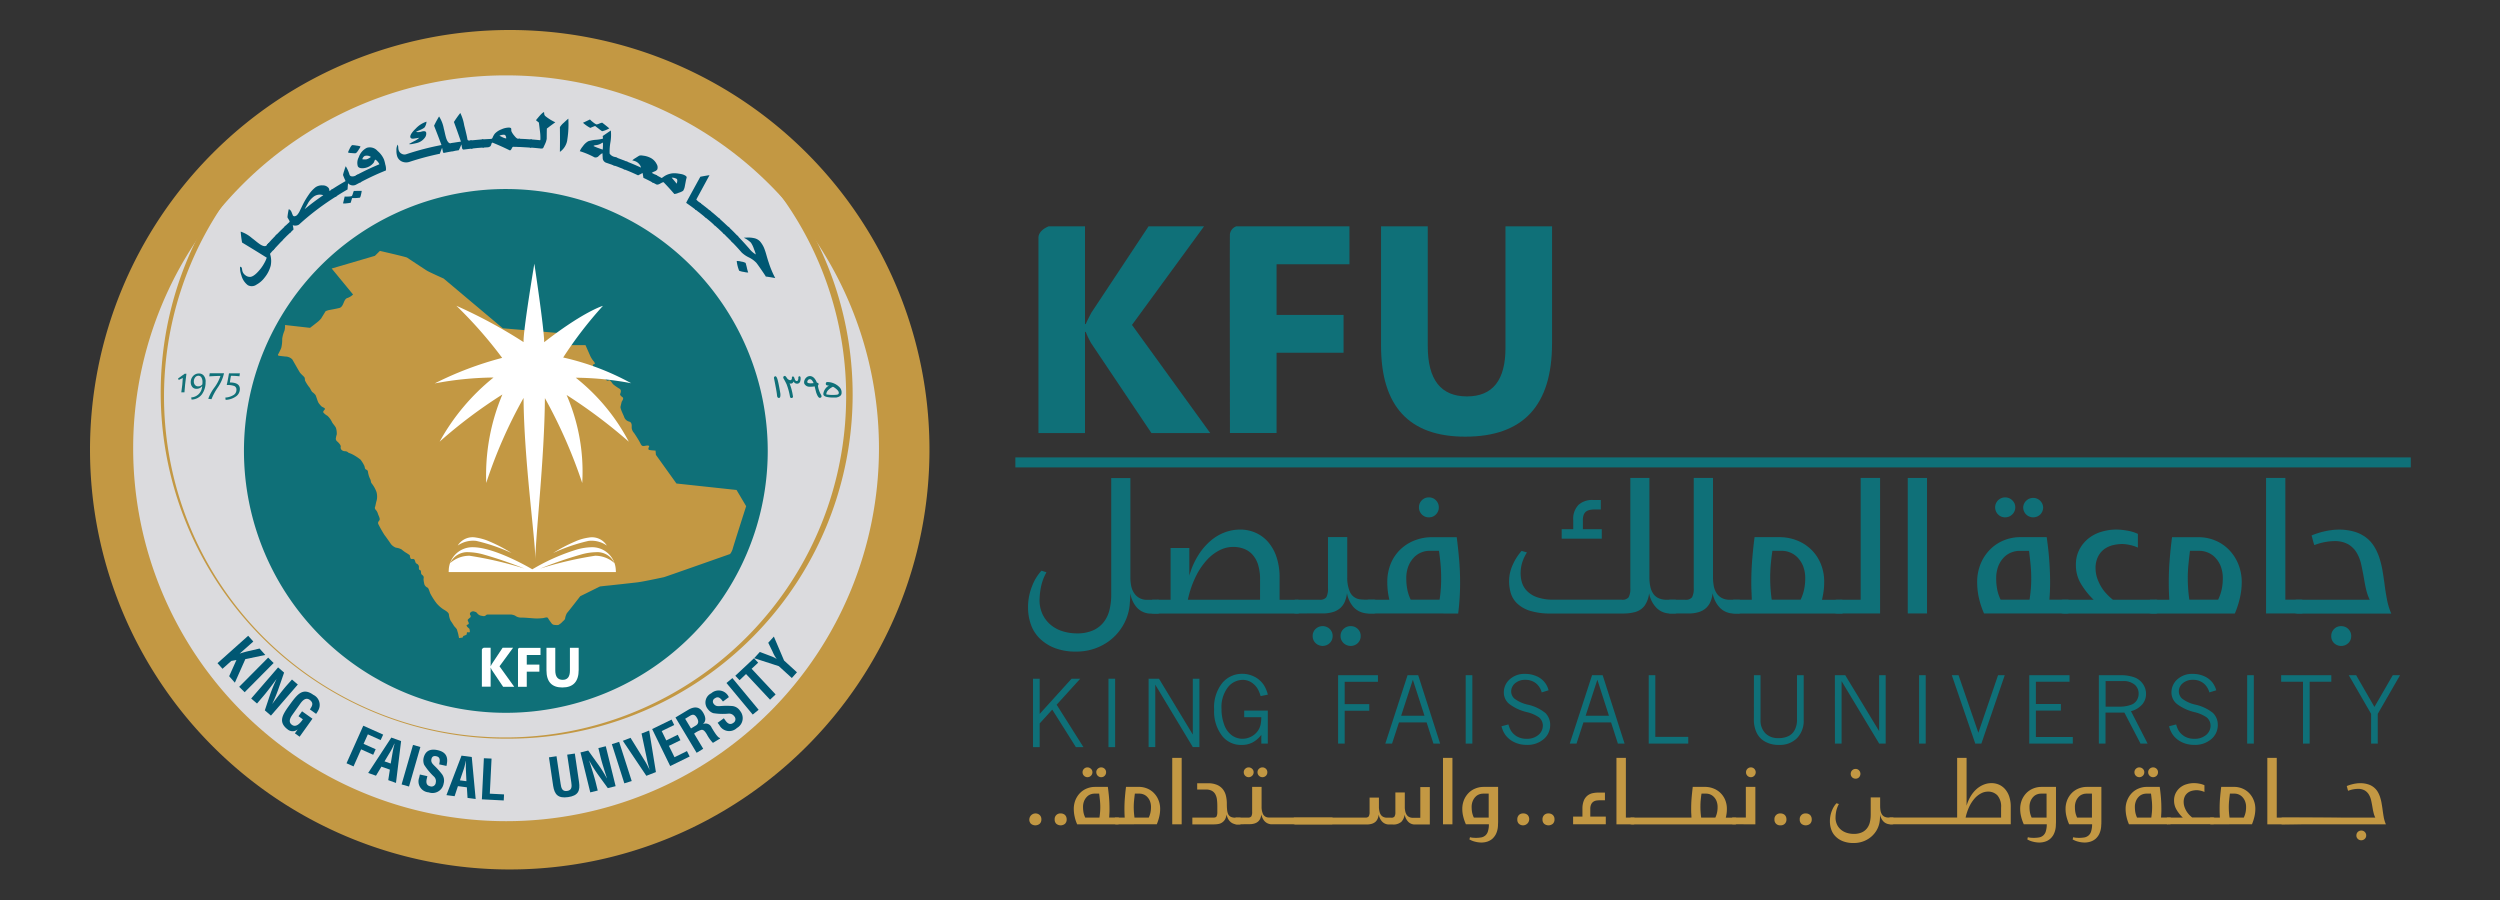 <svg xmlns="http://www.w3.org/2000/svg" xmlns:xlink="http://www.w3.org/1999/xlink" width="250" height="90" viewBox="0 0 250 90">
  <rect x="0" y="0" width="250" height="90" fill="#333333" stroke="none"/>
  <defs>
    <clipPath id="clip-path">
      <rect id="Rectangle_95" data-name="Rectangle 95" width="2.749" height="2.619"/>
    </clipPath>
    <clipPath id="clip-logo_en">
      <rect width="250" height="90"/>
    </clipPath>
  </defs>
  <g id="logo_en" clip-path="url(#clip-logo_en)">
    <g id="KFU_Logo_Arabic-01" data-name="KFU Logo Arabic-01" transform="translate(-23.27 -12.23)">
      <g id="Group_174" data-name="Group 174" transform="translate(32.27 15.23)">
        <g id="Group_157" data-name="Group 157" transform="translate(30.594 19.628)">
          <path id="Path_225" data-name="Path 225" d="M123.177,130.794a5.077,5.077,0,0,1,1.267-.355,1.7,1.7,0,0,1,1.757.773,2.561,2.561,0,0,0-1.779-.454,16.986,16.986,0,0,0-3.441,1.182,15.589,15.589,0,0,1,2.2-1.146" transform="translate(-111.721 -98.3)" fill="#fff"/>
          <path id="Path_226" data-name="Path 226" d="M103.393,130.792a14.7,14.7,0,0,1,2.2,1.146,17.169,17.169,0,0,0-3.441-1.182,2.584,2.584,0,0,0-1.779.454,1.69,1.69,0,0,1,1.757-.773,5.028,5.028,0,0,1,1.267.355" transform="translate(-100.37 -98.298)" fill="#fff"/>
          <path id="Path_227" data-name="Path 227" d="M260.569,79.6h-5.881l-6.024-8.98a8.7,8.7,0,0,1-.548-1.141h-.072V79.6H243.39V60.061c.009-.777,1.029-1.137,1.029-1.137h3.625V68.7h.072c.117-.27.305-.651.575-1.155l5.71-8.621h5.548l-7.206,9.861Z" transform="translate(-179.138 -58.92)" fill="#0f7078"/>
          <path id="Path_228" data-name="Path 228" d="M297.953,62.722h-7.291v5.072h6.7v3.778h-6.7V79.6H286s-.031-19.659,0-19.911a.978.978,0,0,1,.638-.759h11.312Z" transform="translate(-202.6 -58.926)" fill="#0f7078"/>
          <path id="Path_229" data-name="Path 229" d="M336.748,70.651q0,9.313-8.68,9.313-8.417,0-8.419-9.1V58.93h4.672V70.925q0,5.014,3.922,5.014,3.848,0,3.85-4.843V58.93h4.659V70.651Z" transform="translate(-221.139 -58.926)" fill="#0f7078"/>
          <path id="Path_230" data-name="Path 230" d="M251.235,127.567a4.19,4.19,0,0,1-.121.764,5.01,5.01,0,0,1-.723,1.649,5.191,5.191,0,0,1-1.186,1.258,5.352,5.352,0,0,1-1.532.8,5.514,5.514,0,0,1-1.77.283,5.8,5.8,0,0,1-2.242-.386,4.413,4.413,0,0,1-1.5-1,3.657,3.657,0,0,1-.84-1.411,5.155,5.155,0,0,1-.256-1.6,5.659,5.659,0,0,1,.4-2.138,4.779,4.779,0,0,1,.943-1.554l.5.157a5.1,5.1,0,0,0-.562,1.523,7.459,7.459,0,0,0-.13,1.249,3.3,3.3,0,0,0,.292,1.411,3.1,3.1,0,0,0,.791,1.047,3.456,3.456,0,0,0,1.186.656,4.729,4.729,0,0,0,1.46.225,3.869,3.869,0,0,0,1.6-.292,2.755,2.755,0,0,0,1.065-.809,3.074,3.074,0,0,0,.593-1.222,6.183,6.183,0,0,0,.18-1.545V114.97H251.3v9.955a4.4,4.4,0,0,0,.076.809,2,2,0,0,0,.274.705,1.5,1.5,0,0,0,1.334.705h.961a.367.367,0,0,1,.445.431v.5a.393.393,0,0,1-.445.445h-.517a1.885,1.885,0,0,1-1.451-.575,2.714,2.714,0,0,1-.678-1.456v.018c-.018.413-.04.768-.063,1.06" transform="translate(-177.855 -89.79)" fill="#0f7078"/>
          <path id="Path_231" data-name="Path 231" d="M282.906,133.443c.3,0,.449.144.449.431v.5a.4.4,0,0,1-.449.449H268.584c-.162,0-.261-.04-.3-.121a.691.691,0,0,1-.063-.31v-.566a.487.487,0,0,1,.067-.283.348.348,0,0,1,.292-.094h1.7v-5.175h1.873v2.767a7.7,7.7,0,0,1,.9-2.053,6.325,6.325,0,0,1,1.231-1.438,4.665,4.665,0,0,1,1.429-.845,4.326,4.326,0,0,1,1.5-.274,3.743,3.743,0,0,1,1.649.355,3.545,3.545,0,0,1,1.253.988,4.456,4.456,0,0,1,.791,1.514,6.384,6.384,0,0,1,.274,1.927v2.237h1.725Zm-3.679-2.031a4.843,4.843,0,0,0-.2-1.469,2.714,2.714,0,0,0-.557-1.006,2.216,2.216,0,0,0-.854-.584,3.026,3.026,0,0,0-1.092-.189,3.058,3.058,0,0,0-1.348.332,4.5,4.5,0,0,0-1.289,1,7.024,7.024,0,0,0-1.1,1.649,10.034,10.034,0,0,0-.782,2.3h7.219Z" transform="translate(-192.814 -96.101)" fill="#0f7078"/>
          <path id="Path_232" data-name="Path 232" d="M300.337,135.737c-.171,0-.279-.04-.319-.121a.694.694,0,0,1-.058-.31v-.566a.461.461,0,0,1,.076-.274.348.348,0,0,1,.3-.1h2.3a.784.784,0,0,0,.7-.252,1.887,1.887,0,0,0,.162-.939V128.1h1.927v4.039a3.487,3.487,0,0,0,.27,1.451,1.268,1.268,0,0,0,.97.732l.252.027c.085,0,.175.009.265.009h.827a.492.492,0,0,1,.355.1.469.469,0,0,1,.094.328v.5a.4.4,0,0,1-.449.449h-.593a.945.945,0,0,1-.265-.036,1.95,1.95,0,0,1-1.168-.678,2.824,2.824,0,0,1-.584-1.316,3.187,3.187,0,0,1-.207.827,1.8,1.8,0,0,1-.44.642,1.939,1.939,0,0,1-.719.413,3.445,3.445,0,0,1-1.092.148Zm1.631,2.251a.94.94,0,0,1,.292-.7,1.02,1.02,0,0,1,1.411,0,.94.94,0,0,1,.292.7.958.958,0,0,1-.292.714,1.02,1.02,0,0,1-1.411,0,.958.958,0,0,1-.292-.714m2.79,0a.915.915,0,0,1,.3-.7,1,1,0,0,1,.714-.283.977.977,0,0,1,.705.283.94.94,0,0,1,.292.7.958.958,0,0,1-.292.714.977.977,0,0,1-.705.283,1.013,1.013,0,0,1-.714-.283.933.933,0,0,1-.3-.714" transform="translate(-210.294 -97.021)" fill="#0f7078"/>
          <path id="Path_233" data-name="Path 233" d="M316.619,130.874c-.162,0-.261-.04-.3-.121a.7.7,0,0,1-.058-.31v-.566a.5.5,0,0,1,.067-.274.335.335,0,0,1,.292-.1h1.995a7.33,7.33,0,0,1-.207-1.739,4.832,4.832,0,0,1,.359-1.9,4.142,4.142,0,0,1,.984-1.42,4.275,4.275,0,0,1,1.424-.885,4.71,4.71,0,0,1,1.7-.31h2.475c.094.71.171,1.447.238,2.21s.1,1.545.1,2.345c0,.481-.013.979-.045,1.487s-.076,1.038-.148,1.59Zm7.017-1.375c.058-.368.094-.723.121-1.074s.036-.7.036-1.042c0-.481-.018-.952-.058-1.411s-.094-.912-.162-1.361h-.979a2.157,2.157,0,0,0-.723.139,2.059,2.059,0,0,0-.741.467,2.694,2.694,0,0,0-.584.858,3.254,3.254,0,0,0-.238,1.343,5.529,5.529,0,0,0,.1,1.056,4.291,4.291,0,0,0,.341,1.024Zm-2.062-9.232a.977.977,0,0,1,.283-.705.958.958,0,0,1,.714-.292.94.94,0,0,1,.7.292.981.981,0,0,1,.288.705.962.962,0,0,1-.288.705.923.923,0,0,1-.7.292.958.958,0,0,1-.714-.292.984.984,0,0,1-.283-.705" transform="translate(-219.272 -92.158)" fill="#0f7078"/>
          <path id="Path_234" data-name="Path 234" d="M359.4,127.115a.784.784,0,0,0,.7-.252,1.875,1.875,0,0,0,.162-.939V114.94h1.909V124.9a4.169,4.169,0,0,0,.085.885,2.022,2.022,0,0,0,.283.705,1.309,1.309,0,0,0,.526.463,1.825,1.825,0,0,0,.809.166h.773a.451.451,0,0,1,.337.1.464.464,0,0,1,.094.323v.5a.391.391,0,0,1-.431.449h-.323a1.921,1.921,0,0,1-1.46-.575,2.8,2.8,0,0,1-.723-1.451,2.714,2.714,0,0,1-.431,1.222,1.777,1.777,0,0,1-1.069.687,4.561,4.561,0,0,1-1.137.121h-7.17a6.723,6.723,0,0,1-2.143-.283,3.243,3.243,0,0,1-1.271-.746,2.385,2.385,0,0,1-.62-1.042,4.249,4.249,0,0,1-.162-1.146,3.959,3.959,0,0,1,.377-1.676,5.332,5.332,0,0,1,.876-1.366l.535.153a4.1,4.1,0,0,0-.463.97,3.649,3.649,0,0,0-.171,1.159,3.256,3.256,0,0,0,.112.809,2.09,2.09,0,0,0,.463.849,2.579,2.579,0,0,0,1.006.669,4.7,4.7,0,0,0,1.752.265H359.4Zm-6-6.105v-.943h1.155v-.912a1.981,1.981,0,0,1,.535-1.532,2.034,2.034,0,0,1,1.411-.481h.809v.948h-.553a2.716,2.716,0,0,0-.481.036,1.043,1.043,0,0,0-.4.144.748.748,0,0,0-.265.328,1.4,1.4,0,0,0-.094.557v.912h1.891v.943Z" transform="translate(-236.824 -89.773)" fill="#0f7078"/>
          <path id="Path_235" data-name="Path 235" d="M383.679,128.489c-.162,0-.261-.04-.3-.121a.7.7,0,0,1-.058-.31v-.566a.485.485,0,0,1,.067-.274c.049-.072.144-.1.292-.1h1.442a.784.784,0,0,0,.7-.252,1.878,1.878,0,0,0,.162-.934V114.94h1.927V124.9a4.628,4.628,0,0,0,.076.836,2.008,2.008,0,0,0,.274.714,1.414,1.414,0,0,0,.526.49,1.632,1.632,0,0,0,.809.18h.809a.454.454,0,0,1,.35.1.469.469,0,0,1,.094.328v.5a.393.393,0,0,1-.445.445h-.346a1.935,1.935,0,0,1-1.46-.575,2.835,2.835,0,0,1-.723-1.451,3.142,3.142,0,0,1-.207.827,1.8,1.8,0,0,1-.44.642,1.923,1.923,0,0,1-.723.413,3.457,3.457,0,0,1-1.092.144Z" transform="translate(-256.205 -89.773)" fill="#0f7078"/>
          <path id="Path_236" data-name="Path 236" d="M397.909,135.743c-.157,0-.261-.04-.3-.121a.694.694,0,0,1-.058-.31v-.566a.5.5,0,0,1,.067-.274.335.335,0,0,1,.292-.1h1.721c-.014-.3-.022-.584-.036-.858s-.018-.557-.018-.845c0-.8.031-1.586.094-2.345s.139-1.5.234-2.21H402.4a4.728,4.728,0,0,1,1.7.31,4.29,4.29,0,0,1,1.429.894,4.2,4.2,0,0,1,.979,1.42,4.717,4.717,0,0,1,.359,1.9,7.217,7.217,0,0,1-.058.872c-.04.292-.094.58-.162.867H408.5a.492.492,0,0,1,.355.1.477.477,0,0,1,.094.328v.5a.4.4,0,0,1-.449.449H397.909Zm6.6-1.375a4.528,4.528,0,0,0,.35-1.024,5.234,5.234,0,0,0,.112-1.056,3.33,3.33,0,0,0-.238-1.343,2.713,2.713,0,0,0-.593-.863,2.183,2.183,0,0,0-.75-.463,2.133,2.133,0,0,0-.719-.139h-.984c-.067.449-.121.9-.162,1.361s-.058.925-.058,1.411a15.641,15.641,0,0,0,.153,2.116Z" transform="translate(-264.042 -97.026)" fill="#0f7078"/>
          <path id="Path_237" data-name="Path 237" d="M420.759,128.489c-.162,0-.261-.04-.3-.121a.694.694,0,0,1-.058-.31v-.566a.485.485,0,0,1,.067-.274c.045-.072.144-.1.292-.1H423.1V114.94h1.941v13.549Z" transform="translate(-276.627 -89.773)" fill="#0f7078"/>
        </g>
        <rect id="Rectangle_89" data-name="Rectangle 89" width="1.927" height="13.549" transform="translate(181.775 44.795)" fill="#0f7078"/>
        <g id="Group_158" data-name="Group 158" transform="translate(188.716 44.795)">
          <path id="Path_238" data-name="Path 238" d="M459.294,123.241c.1.71.189,1.447.247,2.21s.094,1.545.094,2.345c0,.288-.009.566-.018.84s-.031.562-.054.863H461.3a.439.439,0,0,1,.337.1.476.476,0,0,1,.094.328v.5c0,.3-.144.449-.431.449h-8.271a8.125,8.125,0,0,1-.508-1.527,7.208,7.208,0,0,1-.18-1.581,4.772,4.772,0,0,1,.35-1.864,4.34,4.34,0,0,1,.948-1.429,4.109,4.109,0,0,1,1.375-.912,4.333,4.333,0,0,1,1.64-.319h2.642Zm-5.157-2.992a1,1,0,0,1,1-.979.984.984,0,0,1,.714.292.917.917,0,0,1,.3.687.966.966,0,0,1-.3.723,1,1,0,0,1-.714.292.967.967,0,0,1-.705-.292.983.983,0,0,1-.292-.723m3.437,9.25c.058-.368.1-.723.13-1.078s.04-.7.04-1.038c0-.481-.022-.952-.067-1.411s-.094-.912-.153-1.357h-.979a2.225,2.225,0,0,0-.732.139,2.1,2.1,0,0,0-.75.463,2.673,2.673,0,0,0-.584.858,3.329,3.329,0,0,0-.238,1.343,5.567,5.567,0,0,0,.1,1.056,4.289,4.289,0,0,0,.341,1.024h2.889Zm-.633-9.25a1,1,0,0,1,1.995,0,1,1,0,0,1-.283.723,1.009,1.009,0,0,1-1.42,0,.983.983,0,0,1-.292-.723" transform="translate(-452.34 -117.325)" fill="#0f7078"/>
          <path id="Path_239" data-name="Path 239" d="M471.124,134.812c-.157,0-.261-.04-.3-.121a.691.691,0,0,1-.063-.31v-.566a.485.485,0,0,1,.067-.274c.045-.072.144-.1.292-.1h3.01a7.737,7.737,0,0,1-1.271-1.6,3.584,3.584,0,0,1-.5-1.86,3.264,3.264,0,0,1,.355-1.572,3.453,3.453,0,0,1,.921-1.11,3.777,3.777,0,0,1,1.3-.66,5.246,5.246,0,0,1,1.487-.216,6.383,6.383,0,0,1,1.092.112,4.141,4.141,0,0,1,1.042.319v1.375a3.35,3.35,0,0,0-.809-.265,3.878,3.878,0,0,0-.719-.094A4.025,4.025,0,0,0,476,128a2.435,2.435,0,0,0-.858.422,2.093,2.093,0,0,0-.593.759,2.573,2.573,0,0,0-.225,1.119,3.129,3.129,0,0,0,.153.952,4.566,4.566,0,0,0,.4.876,4.126,4.126,0,0,0,.562.741,5.971,5.971,0,0,0,.624.575h4.2a.368.368,0,0,1,.449.431v.5a.4.4,0,0,1-.449.445h-9.133Z" transform="translate(-462.485 -121.263)" fill="#0f7078"/>
          <path id="Path_240" data-name="Path 240" d="M490.719,135.743c-.162,0-.261-.04-.3-.121a.694.694,0,0,1-.058-.31v-.566a.5.5,0,0,1,.067-.274.335.335,0,0,1,.292-.1h1.775c-.036-.584-.054-1.15-.054-1.7,0-.8.031-1.586.094-2.345s.139-1.5.234-2.21H495.4a4.289,4.289,0,0,1,1.658.319,4.11,4.11,0,0,1,1.375.912,4.484,4.484,0,0,1,.948,1.429,4.773,4.773,0,0,1,.355,1.864,6.937,6.937,0,0,1-.189,1.581,9.12,9.12,0,0,1-.5,1.532h-8.329Zm6.658-1.375a4.544,4.544,0,0,0,.355-1.024,5.234,5.234,0,0,0,.112-1.056,3.33,3.33,0,0,0-.238-1.343,2.713,2.713,0,0,0-.593-.863,2.183,2.183,0,0,0-.75-.463,2.157,2.157,0,0,0-.723-.139h-.979c-.058.449-.108.9-.153,1.361s-.067.925-.067,1.411a14.973,14.973,0,0,0,.157,2.116Z" transform="translate(-473.28 -122.193)" fill="#0f7078"/>
          <path id="Path_241" data-name="Path 241" d="M516.65,128.489V114.94h1.927v12.175h1.514a.433.433,0,0,1,.337.1.469.469,0,0,1,.094.328v.5a.387.387,0,0,1-.431.445Z" transform="translate(-487.759 -114.94)" fill="#0f7078"/>
          <path id="Path_242" data-name="Path 242" d="M523.134,134.817c-.162,0-.261-.04-.3-.121a.691.691,0,0,1-.063-.31v-.566a.485.485,0,0,1,.067-.274c.045-.072.144-.1.292-.1h7.255a4.662,4.662,0,0,1-.35-.988q-.128-.539-.216-1.092c-.081-.467-.171-.93-.27-1.384a4.018,4.018,0,0,0-.454-1.213,2.414,2.414,0,0,0-.845-.858,2.763,2.763,0,0,0-1.442-.328,5.828,5.828,0,0,0-1.959.4,4.92,4.92,0,0,1-.148-.481c-.04-.162-.081-.319-.13-.481a5.809,5.809,0,0,1,.553-.207,6.151,6.151,0,0,1,.665-.189,7.2,7.2,0,0,1,.728-.135,5.238,5.238,0,0,1,.741-.054,5.424,5.424,0,0,1,1.626.216,3.615,3.615,0,0,1,1.159.593,3.288,3.288,0,0,1,.791.885,5.238,5.238,0,0,1,.508,1.1,8.936,8.936,0,0,1,.31,1.24c.072.431.139.863.2,1.3.067.562.153,1.1.252,1.617a6.687,6.687,0,0,0,.436,1.447h-9.4Zm3.405,2.269a.968.968,0,0,1,.283-.714.951.951,0,0,1,.714-.283.977.977,0,0,1,.705.283.959.959,0,0,1,.292.714.94.94,0,0,1-.292.7,1.032,1.032,0,0,1-1.42,0,.949.949,0,0,1-.283-.7" transform="translate(-491.129 -121.268)" fill="#0f7078"/>
        </g>
        <path id="Path_243" data-name="Path 243" d="M242.18,159.63h.665v3.522l3.19-3.522h.867l-2.359,2.6,2.678,4.241h-.755l-2.363-3.751-1.258,1.384v2.368h-.665Z" transform="translate(-147.878 -94.759)" fill="#0f7078"/>
        <rect id="Rectangle_90" data-name="Rectangle 90" width="0.665" height="6.842" transform="translate(101.849 64.871)" fill="#0f7078"/>
        <path id="Path_244" data-name="Path 244" d="M267.91,159.63h1.038l3.383,5.589V159.63h.66v6.838h-.66l-3.756-6.24v6.24h-.665Z" transform="translate(-162.049 -94.759)" fill="#0f7078"/>
        <g id="Group_159" data-name="Group 159" transform="translate(112.415 64.386)">
          <path id="Path_245" data-name="Path 245" d="M287.217,164.651a2.733,2.733,0,0,1-.863.75,2.281,2.281,0,0,1-1.105.256,2.39,2.39,0,0,1-1.9-.84,3.958,3.958,0,0,1-.849-2.7,3.872,3.872,0,0,1,.813-2.655,2.558,2.558,0,0,1,1.986-.916,2.667,2.667,0,0,1,1.217.283,2.474,2.474,0,0,1,.925.8,3.132,3.132,0,0,1,.427,1l-.723.144a3.03,3.03,0,0,0-.292-.719,1.965,1.965,0,0,0-.651-.665,1.6,1.6,0,0,0-.854-.238,1.9,1.9,0,0,0-1.478.746,3.268,3.268,0,0,0-.633,2.165,4.427,4.427,0,0,0,.27,1.572,2.206,2.206,0,0,0,.759,1.06,1.777,1.777,0,0,0,1.056.346,1.879,1.879,0,0,0,.854-.2,1.85,1.85,0,0,0,.633-.508,1.774,1.774,0,0,0,.319-.638,3.271,3.271,0,0,0,.085-.813h-1.707v-.66h2.359v3.3h-.647Z" transform="translate(-282.5 -158.55)" fill="#0f7078"/>
        </g>
        <path id="Path_246" data-name="Path 246" d="M310.09,158.85h3.985v.656H310.75v2.237h2.457v.66H310.75v3.284h-.66Z" transform="translate(-185.28 -94.329)" fill="#0f7078"/>
        <path id="Path_247" data-name="Path 247" d="M322.824,158.85h1.065l2.192,6.838h-.669l-.683-2.12h-2.763l-.692,2.12H320.6Zm.53.454-1.173,3.6h2.336Z" transform="translate(-191.068 -94.329)" fill="#0f7078"/>
        <rect id="Rectangle_91" data-name="Rectangle 91" width="0.665" height="6.838" transform="translate(137.569 64.521)" fill="#0f7078"/>
        <g id="Group_160" data-name="Group 160" transform="translate(141.145 64.391)">
          <path id="Path_248" data-name="Path 248" d="M347.151,163.614a2.458,2.458,0,0,0,.252.629,1.8,1.8,0,0,0,.62.584,1.873,1.873,0,0,0,.93.22,1.737,1.737,0,0,0,1.2-.391,1.2,1.2,0,0,0,.436-.925,1.064,1.064,0,0,0-.391-.831,3.592,3.592,0,0,0-1.217-.521,4.65,4.65,0,0,1-1.766-.827,1.472,1.472,0,0,1-.526-1.15,1.715,1.715,0,0,1,.589-1.3,2.178,2.178,0,0,1,1.545-.544,2.807,2.807,0,0,1,1.1.216,2.063,2.063,0,0,1,1.24,1.424l-.687.211a1.725,1.725,0,0,0-.606-.934,1.676,1.676,0,0,0-1.033-.323,1.5,1.5,0,0,0-1.024.346,1.057,1.057,0,0,0-.391.818.972.972,0,0,0,.314.705,3.421,3.421,0,0,0,1.375.62,4.2,4.2,0,0,1,1.739.836,1.65,1.65,0,0,1,.472,1.2,1.825,1.825,0,0,1-.642,1.4,2.473,2.473,0,0,1-1.716.58,2.815,2.815,0,0,1-1.222-.265,2.363,2.363,0,0,1-.9-.732,2.475,2.475,0,0,1-.386-.867Z" transform="translate(-346.45 -158.56)" fill="#0f7078"/>
        </g>
        <path id="Path_249" data-name="Path 249" d="M363.888,158.85h1.06l2.192,6.838h-.669l-.683-2.12h-2.763l-.692,2.12h-.674Zm.53.454-1.173,3.6h2.332Z" transform="translate(-213.682 -94.329)" fill="#0f7078"/>
        <path id="Path_250" data-name="Path 250" d="M379.23,158.85h.66v6.168h3.293v.669H379.23Z" transform="translate(-223.359 -94.329)" fill="#0f7078"/>
        <g id="Group_161" data-name="Group 161" transform="translate(166.393 64.517)">
          <path id="Path_251" data-name="Path 251" d="M402.65,158.845h.66v4.475a1.815,1.815,0,0,0,.481,1.33,1.749,1.749,0,0,0,1.3.485,2.191,2.191,0,0,0,1.056-.225,1.408,1.408,0,0,0,.611-.651,2.195,2.195,0,0,0,.2-.943V158.84h.669v4.475a2.474,2.474,0,0,1-.669,1.824,2.4,2.4,0,0,1-1.788.674,2.712,2.712,0,0,1-1.491-.377,1.991,1.991,0,0,1-.809-.957,3,3,0,0,1-.225-1.065Z" transform="translate(-402.65 -158.84)" fill="#0f7078"/>
        </g>
        <path id="Path_252" data-name="Path 252" d="M420.67,158.85h1.038l3.387,5.589V158.85h.656v6.838H425.1l-3.76-6.245v6.245h-.665Z" transform="translate(-246.182 -94.329)" fill="#0f7078"/>
        <rect id="Rectangle_92" data-name="Rectangle 92" width="0.665" height="6.838" transform="translate(182.907 64.521)" fill="#0f7078"/>
        <path id="Path_253" data-name="Path 253" d="M446.7,158.85h.674l1.981,5.755,1.968-5.755h.669l-2.336,6.838h-.611Z" transform="translate(-260.518 -94.329)" fill="#0f7078"/>
        <path id="Path_254" data-name="Path 254" d="M463.94,158.85h4.025v.651H464.6v2.228h2.5v.66h-2.5v2.642h3.693v.656H463.94Z" transform="translate(-270.013 -94.329)" fill="#0f7078"/>
        <g id="Group_162" data-name="Group 162" transform="translate(200.891 64.391)">
          <path id="Path_255" data-name="Path 255" d="M479.444,158.85h2.094a4.11,4.11,0,0,1,1.442.211,1.786,1.786,0,0,1,.858.66,1.715,1.715,0,0,1,.314.993,1.582,1.582,0,0,1-.373,1.047,2.236,2.236,0,0,1-1.132.687l1.662,3.239H483.6l-1.613-3.1H480.1v3.1h-.665V158.85Zm.665.589v2.556h1.456a3.292,3.292,0,0,0,1.056-.175,1.1,1.1,0,0,0,.584-.427,1.223,1.223,0,0,0,.207-.7,1.151,1.151,0,0,0-.4-.9,1.748,1.748,0,0,0-1.2-.355h-1.7Z" transform="translate(-479.44 -158.72)" fill="#0f7078"/>
          <path id="Path_256" data-name="Path 256" d="M495.759,163.614a2.457,2.457,0,0,0,.252.629,1.8,1.8,0,0,0,.62.584,1.873,1.873,0,0,0,.93.22,1.717,1.717,0,0,0,1.2-.391,1.2,1.2,0,0,0,.436-.925,1.068,1.068,0,0,0-.4-.831,3.592,3.592,0,0,0-1.217-.521,4.65,4.65,0,0,1-1.766-.827,1.473,1.473,0,0,1-.526-1.15,1.715,1.715,0,0,1,.589-1.3,2.178,2.178,0,0,1,1.545-.544,2.791,2.791,0,0,1,1.1.216,2.191,2.191,0,0,1,.863.647,2.284,2.284,0,0,1,.382.777l-.692.211a1.75,1.75,0,0,0-.607-.934,1.667,1.667,0,0,0-1.033-.323,1.5,1.5,0,0,0-1.024.346,1.052,1.052,0,0,0-.386.818.972.972,0,0,0,.315.705,3.393,3.393,0,0,0,1.37.62,4.2,4.2,0,0,1,1.739.836,1.65,1.65,0,0,1,.472,1.2,1.815,1.815,0,0,1-.647,1.4,2.473,2.473,0,0,1-1.716.58,2.828,2.828,0,0,1-1.222-.265,2.377,2.377,0,0,1-.9-.732,2.474,2.474,0,0,1-.386-.867Z" transform="translate(-488.032 -158.56)" fill="#0f7078"/>
        </g>
        <rect id="Rectangle_93" data-name="Rectangle 93" width="0.665" height="6.838" transform="translate(215.716 64.521)" fill="#0f7078"/>
        <path id="Path_257" data-name="Path 257" d="M520.01,158.85h5.014v.651h-2.165v6.186h-.665V159.5H520.01Z" transform="translate(-300.894 -94.329)" fill="#0f7078"/>
        <path id="Path_258" data-name="Path 258" d="M535.06,158.85h.737l1.828,3.172,1.833-3.172h.728l-2.228,3.864v2.974h-.665v-2.974Z" transform="translate(-309.182 -94.329)" fill="#0f7078"/>
        <line id="Line_1" data-name="Line 1" x1="139.541" transform="translate(92.536 43.24)" fill="none" stroke="#0f7078" stroke-miterlimit="10" stroke-width="1"/>
        <g id="Group_163" data-name="Group 163" transform="translate(0 0)">
          <path id="Path_259" data-name="Path 259" d="M116.217,57.2A41.973,41.973,0,1,1,74.239,15.23,41.957,41.957,0,0,1,116.217,57.2" transform="translate(-32.27 -15.23)" fill="#c39843"/>
          <path id="Path_260" data-name="Path 260" d="M116.46,62.622A37.29,37.29,0,1,1,79.172,25.33,37.3,37.3,0,0,1,116.46,62.622" transform="translate(-37.563 -20.793)" fill="#dbdbde"/>
          <path id="Path_261" data-name="Path 261" d="M118.918,76.817A26.189,26.189,0,1,1,92.731,50.63a26.195,26.195,0,0,1,26.187,26.187" transform="translate(-51.144 -34.727)" fill="#0f7078"/>
          <path id="Path_262" data-name="Path 262" d="M83.606,97.156a34.6,34.6,0,0,1-24.17-60.285l.44.49a34.107,34.107,0,1,0,43.294-1.509l.4-.521A34.41,34.41,0,0,1,83.606,97.156" transform="translate(-40.932 -26.3)" fill="#c39843"/>
          <path id="Path_263" data-name="Path 263" d="M60.65,152.81l3.068-2.74.512.575-1.366,1.213,0,0a8.609,8.609,0,0,1,1.06-.292l.93-.22.575.642-1.995.418-1.047,2.354-.571-.647.728-1.622-.512.094-.881.786Z" transform="translate(-47.9 -89.493)" fill="#005773"/>
        </g>
        <rect id="Rectangle_94" data-name="Rectangle 94" width="4.115" height="0.768" transform="translate(14.919 65.682) rotate(-45.243)" fill="#005773"/>
        <g id="Group_164" data-name="Group 164" transform="translate(16.119 63.744)">
          <path id="Path_264" data-name="Path 264" d="M72.229,158.328l.584.5-2.687,3.109-.611-.526.5-1.5a14.383,14.383,0,0,1,.656-1.595l-.009-.009c-.2.274-.449.611-.705.943s-.508.647-.723.889l-.5.589-.584-.5,2.691-3.113.6.521-.526,1.518a14.285,14.285,0,0,1-.656,1.6l.009,0c.22-.3.467-.62.705-.934s.485-.62.728-.9Z" transform="translate(-68.15 -157.12)" fill="#005773"/>
          <path id="Path_265" data-name="Path 265" d="M75.994,163.529c.638-.836,1.159-1.424,2.156-.705a1.114,1.114,0,0,1,.53,1.474,2.387,2.387,0,0,1-.256.427l-.62-.445c.234-.35.4-.629-.013-.952-.49-.355-.867.265-1.051.521l-.66.93c-.2.274-.5.746-.067,1.047.355.256.746-.045,1.087-.557l-.436-.31.355-.49,1.042.741-1.285,1.8-.472-.337.274-.386-.009,0a.779.779,0,0,1-.921.045c-1.024-.732-.633-1.433,0-2.327Z" transform="translate(-71.933 -160.083)" fill="#005773"/>
        </g>
        <path id="Path_266" data-name="Path 266" d="M89.37,173.846l1.676-3.756,1.99.89-.252.548-1.28-.575-.427.952,1.208.539-.247.553-1.208-.544-.759,1.707Z" transform="translate(-63.718 -100.519)" fill="#005773"/>
        <g id="Group_165" data-name="Group 165" transform="translate(27.817 70.757)">
          <path id="Path_267" data-name="Path 267" d="M94.19,176.27l2.314-3.54.979.35-.512,4.187-.773-.279.162-1.051-.845-.3-.544.907Zm1.635-1.159.62.216.2-1.168c.031-.2.076-.373.121-.562.027-.09.045-.184.063-.27l-.009,0a1.857,1.857,0,0,0-.117.252c-.09.175-.166.341-.265.508Z" transform="translate(-94.19 -172.73)" fill="#005773"/>
        </g>
        <path id="Path_268" data-name="Path 268" d="M101.63,178.313l1.141-3.953.737.211-1.137,3.953Z" transform="translate(-70.47 -102.871)" fill="#005773"/>
        <g id="Group_166" data-name="Group 166" transform="translate(32.873 71.974)">
          <path id="Path_269" data-name="Path 269" d="M107.49,176.9c.081-.359.13-.723-.283-.809-.252-.058-.436.009-.494.283-.067.305.1.467.3.669a7.328,7.328,0,0,1,.768.858,1.073,1.073,0,0,1,.153.916,1.13,1.13,0,0,1-1.492.885,1.1,1.1,0,0,1-.952-1.487l.067-.3.75.166-.054.238c-.1.382-.045.692.328.773a.422.422,0,0,0,.566-.368.63.63,0,0,0-.18-.6,6.194,6.194,0,0,1-.984-1.186,1.177,1.177,0,0,1-.058-.656c.153-.687.62-.979,1.415-.8,1.191.261.957,1.173.876,1.577Z" transform="translate(-105.443 -175.439)" fill="#005773"/>
          <path id="Path_270" data-name="Path 270" d="M111.61,180.7l1.509-3.949,1.024.135.391,4.2-.813-.108-.067-1.06-.894-.117-.332,1.006Zm1.348-1.478.651.085-.054-1.186c-.013-.2,0-.382,0-.575,0-.094.009-.184.009-.274h-.009c-.022.081-.045.175-.063.265-.045.189-.085.373-.148.557Z" transform="translate(-108.84 -176.161)" fill="#005773"/>
        </g>
        <path id="Path_271" data-name="Path 271" d="M119.5,181.441l.2-4.111.768.036-.175,3.509,1.424.072-.031.606Z" transform="translate(-80.312 -104.507)" fill="#005773"/>
        <g id="Group_167" data-name="Group 167" transform="translate(45.9 71.624)">
          <path id="Path_272" data-name="Path 272" d="M136.259,176.4l.764-.112.418,2.839c.135.9-.094,1.375-1.087,1.518s-1.361-.238-1.5-1.137l-.418-2.839.755-.112.413,2.772c.058.391.144.777.656.7.494-.076.467-.467.409-.863Z" transform="translate(-134.44 -175.558)" fill="#005773"/>
          <path id="Path_273" data-name="Path 273" d="M143.238,174.844l.741-.184.984,3.994-.782.193-.93-1.28a14.313,14.313,0,0,1-.921-1.456h-.013c.112.319.238.719.359,1.119s.238.791.314,1.11l.184.75-.746.184-.979-3.994.773-.193.939,1.312a12.926,12.926,0,0,1,.921,1.46l.013,0c-.117-.355-.238-.741-.355-1.119s-.225-.755-.31-1.114Z" transform="translate(-138.301 -174.66)" fill="#005773"/>
        </g>
        <path id="Path_274" data-name="Path 274" d="M149.679,177.831l-1.249-3.917.728-.234,1.258,3.922Z" transform="translate(-96.245 -102.497)" fill="#005773"/>
        <g id="Group_168" data-name="Group 168" transform="translate(53.285 70.051)">
          <path id="Path_275" data-name="Path 275" d="M152.749,171.461l.764-.3.674,4.156-.957.373-2.35-3.5.768-.3,1.411,2.278a5.887,5.887,0,0,1,.341.62,3.225,3.225,0,0,1,.153.305l.009,0c-.04-.108-.063-.225-.094-.328-.063-.229-.126-.458-.166-.687Z" transform="translate(-150.88 -171.16)" fill="#005773"/>
        </g>
        <path id="Path_276" data-name="Path 276" d="M159.2,173.375l-1.806-3.7,1.945-.948.261.544-1.249.606.454.934,1.15-.566.27.548-1.155.562.562,1.137,1.244-.615.27.544Z" transform="translate(-101.18 -99.77)" fill="#005773"/>
        <g id="Group_169" data-name="Group 169" transform="translate(58.546 66.035)">
          <path id="Path_277" data-name="Path 277" d="M164.454,168.646l.912,1.518-.66.4-2.116-3.531,1.249-.75c.571-.341,1.119-.4,1.509.247.234.382.373.849-.031,1.177l0,0a.643.643,0,0,1,.889.337c.09.144.589,1.024.813,1.029l.04.063-.723.436a3.794,3.794,0,0,1-.607-.849c-.135-.211-.305-.512-.571-.445a2.306,2.306,0,0,0-.589.288Zm-.31-.517.517-.31c.207-.144.292-.386.081-.741-.234-.4-.44-.359-.692-.216l-.49.3Z" transform="translate(-162.59 -164.32)" fill="#005773"/>
          <path id="Path_278" data-name="Path 278" d="M171.015,163.338c-.216-.3-.454-.575-.8-.323a.355.355,0,0,0-.117.557c.189.256.413.238.705.216a7.561,7.561,0,0,1,1.15,0,1.053,1.053,0,0,1,.782.494,1.126,1.126,0,0,1-.323,1.7,1.108,1.108,0,0,1-1.748-.274l-.18-.243.62-.454.139.193c.225.337.49.5.8.274a.424.424,0,0,0,.1-.669.633.633,0,0,0-.566-.261,6.047,6.047,0,0,1-1.536-.049,1.093,1.093,0,0,1-.53-.4,1.02,1.02,0,0,1,.337-1.586,1.11,1.11,0,0,1,1.757.386Z" transform="translate(-166.267 -162.22)" fill="#005773"/>
        </g>
        <path id="Path_279" data-name="Path 279" d="M176.568,163.138l-2.628-3.158.593-.49,2.624,3.167Z" transform="translate(-110.295 -94.681)" fill="#005773"/>
        <path id="Path_280" data-name="Path 280" d="M175.91,156.828l1.869-1.748.418.44-.656.611,2.4,2.565-.557.526-2.4-2.565-.651.615Z" transform="translate(-111.38 -92.253)" fill="#005773"/>
        <g id="Group_173" data-name="Group 173" transform="translate(8.81 8.217)">
          <path id="Path_281" data-name="Path 281" d="M181.768,152.2a2.858,2.858,0,0,1,.589.288l0-.009a3.242,3.242,0,0,1-.4-.71l-.44-.9.562-.62,1.02,2.395,1.289,1.177-.512.571-1.3-1.182-2.466-.8.566-.624Z" transform="translate(-122.503 -97.809)" fill="#005773"/>
          <path id="Path_282" data-name="Path 282" d="M170.093,56.888c-.409-.364-.611-.539-1.033-.881l.517-.638c.431.35.642.53,1.06.9-.22.243-.328.368-.544.615" transform="translate(-116.417 -45.554)" fill="#005773"/>
          <path id="Path_283" data-name="Path 283" d="M174.085,60.6c-.386-.4-.58-.593-.975-.975.225-.238.337-.355.566-.6.409.391.611.589,1,1-.238.229-.359.341-.593.571" transform="translate(-118.648 -47.57)" fill="#005773"/>
          <path id="Path_284" data-name="Path 284" d="M75.138,59.387c-.4.377-.593.571-.979.966l-.589-.571c.4-.409.593-.606,1.006-.993l.562.6" transform="translate(-63.826 -47.437)" fill="#005773"/>
          <path id="Path_285" data-name="Path 285" d="M69.11,61.808c-.3.328-.449.508-.458.526a2.3,2.3,0,0,1,.067,1.186,3.153,3.153,0,0,1-.606,1.182,2.479,2.479,0,0,1-.8.7.816.816,0,0,1-.881.063,1.8,1.8,0,0,1-.642-.979,2.2,2.2,0,0,1-.135-.881l.171.1c.018.1.036.207.054.314a.763.763,0,0,0,.292.44.723.723,0,0,0,.535.175c.3-.054.638-.35,1.042-.863a4.146,4.146,0,0,0,.332-.517,2.727,2.727,0,0,0,.243-.544c0,.013-.809-.512-2.466-1.509a9.816,9.816,0,0,1-.139-1.092,3.279,3.279,0,0,1,1.128.651c.229.166.467.377.7.544.373.274.651.328.773.166l.2-.22c.238.22.359.332.6.553" transform="translate(-59.46 -48.164)" fill="#005773"/>
          <path id="Path_286" data-name="Path 286" d="M73.2,61.33c-.386.4-.575.6-.952,1.015-.243-.22-.364-.332-.611-.553.382-.427.575-.633.975-1.042.234.234.35.346.589.58" transform="translate(-62.763 -48.517)" fill="#005773"/>
          <path id="Path_287" data-name="Path 287" d="M80.794,50.873a25.789,25.789,0,0,0-3.787,2.862.732.732,0,0,1-.62.054,2.92,2.92,0,0,1,.076.436c-.135.126-.2.189-.337.319-.225-.238-.337-.359-.566-.6.193-.184.292-.279.49-.458.09-.085-.112-.292-.193-.49a6.281,6.281,0,0,1,.13-.8.333.333,0,0,1,.18.117.713.713,0,0,1,.121.225c.054.135.09.22.1.252a.179.179,0,0,0,.18.108.43.43,0,0,0,.247-.117,1.708,1.708,0,0,0,.3-.472c.144-.292.211-.44.359-.732a8.213,8.213,0,0,1,.517-.845,3.2,3.2,0,0,1,.678-.737,1.116,1.116,0,0,1,.71-.184.726.726,0,0,1,.615.288.716.716,0,0,1,.058.279l.292-.189c.189.274.279.413.454.687m-1.352-.081a1.039,1.039,0,0,0-1.029.193,2.146,2.146,0,0,0-.53.647c-.067.126-.175.31-.31.557a23.229,23.229,0,0,1,1.869-1.4" transform="translate(-64.922 -42.489)" fill="#005773"/>
          <path id="Path_288" data-name="Path 288" d="M88.952,47.113c-.193.1-.292.153-.485.256a.661.661,0,0,1-.845-.117c-.013.166-.031.373-.049.62-.49.283-.728.431-1.208.741-.18-.274-.265-.413-.445-.687.575-.373.863-.548,1.456-.89a6.517,6.517,0,0,1-.256-.611,3.177,3.177,0,0,1,.126-.449,3.23,3.23,0,0,1,.148-.427,3.611,3.611,0,0,1,.377.849.243.243,0,0,0,.234.166.608.608,0,0,0,.355-.067c.085-.045.13-.072.22-.112.144.292.22.436.373.728m.04.9c-.072.427-.135.651-.193.683a4.56,4.56,0,0,1-.768.04c-.049.139-.094.292-.139.463a2.858,2.858,0,0,1-.391.058,1.218,1.218,0,0,1-.382.009c.045-.162.094-.391.166-.687a1.769,1.769,0,0,0,.364,0A1.158,1.158,0,0,0,88,48.533a.708.708,0,0,0,.1-.234c.054-.166.09-.256.1-.274.314-.009.476-.013.791-.013" transform="translate(-70.628 -40.145)" fill="#005773"/>
          <path id="Path_289" data-name="Path 289" d="M93.307,42.289a3.565,3.565,0,0,1,.13.5,1.416,1.416,0,0,1,.063.593A25.947,25.947,0,0,0,90.89,44.6c-.153-.288-.229-.436-.382-.728.921-.481,1.388-.705,2.341-1.11a1.159,1.159,0,0,0-.18-.27q-.155-.182-.256-.189-.067.142-.121.283a1.468,1.468,0,0,1-1.15.575c-.234,0-.386-.067-.454-.2a1.189,1.189,0,0,1,.1-.907,1.6,1.6,0,0,1,.8-.934,1.014,1.014,0,0,1,1.074.31,2.322,2.322,0,0,1,.647.863m-2.359-1.312c.013.027-.049.144-.184.341a1.28,1.28,0,0,1-.265.332,1.779,1.779,0,0,1-.409-.009,1.252,1.252,0,0,1-.373-.054c-.013-.027.036-.153.153-.377a1.181,1.181,0,0,1,.238-.364,2.166,2.166,0,0,1,.431.045,1.627,1.627,0,0,1,.409.085M92,42.033a.708.708,0,0,0-.624-.1.5.5,0,0,0-.234.328,1.6,1.6,0,0,0,.391.013,1.238,1.238,0,0,0,.18-.063,1.639,1.639,0,0,0,.288-.18" transform="translate(-72.718 -37.554)" fill="#005773"/>
          <path id="Path_290" data-name="Path 290" d="M106.284,37.925c-.4.067-.606.1-1.006.184a.108.108,0,0,1-.148-.094c-.031-.166-.049-.247-.085-.413-.094.243-.139.359-.225.6a27.194,27.194,0,0,0-3.005.8,1.048,1.048,0,0,1-.786-.022.88.88,0,0,1-.472-.517,1.757,1.757,0,0,1-.076-.593,1.091,1.091,0,0,1,.121-.58s.009.013.018.027,0,.022.009.036a.9.9,0,0,1,.036.247,1.025,1.025,0,0,0,.045.265A.579.579,0,0,0,101,38.2a.563.563,0,0,0,.472.045,27.287,27.287,0,0,1,3.513-.916c-.288-.773-.436-1.159-.741-1.932a9.8,9.8,0,0,1,.5-.925,3.32,3.32,0,0,1,.472,1.208c.076.27.13.575.207.849.121.436.292.656.476.624.1-.018.148-.027.252-.04.058.328.085.485.139.813m-2.8-2.934a1.193,1.193,0,0,1-.189.566c-.238.234-.782.364-.854.463a1.142,1.142,0,0,0,.584-.049c.247-.058.391-.022.422.108a.651.651,0,0,1-.117.494,1.4,1.4,0,0,1-.854.562c-.067.018-.189.045-.364.076a.9.9,0,0,1-.382.022c0-.009.166-.1.481-.274a2.07,2.07,0,0,0,.548-.359c-.112.022-.283.045-.512.081s-.355-.013-.382-.144c-.04-.171.135-.467.544-.858a2.519,2.519,0,0,1,1.074-.687" transform="translate(-78.647 -34.043)" fill="#005773"/>
          <path id="Path_291" data-name="Path 291" d="M114.8,37.254c-.341.036-.508.058-.849.1a.156.156,0,0,1-.2-.13c-.031-.153-.045-.229-.076-.382a5.8,5.8,0,0,1-.256.584c-.252.036-.382.058-.633.1-.058-.323-.085-.485-.139-.809.391-.067.589-.1.984-.153-.27-.786-.409-1.182-.7-1.963a10.308,10.308,0,0,1,.638-.9,4.38,4.38,0,0,1,.391,1.235c.2.782.3,1.231.31,1.339.013.135.085.193.207.18.09-.009.135-.013.225-.027.04.337.058.5.094.827" transform="translate(-85.349 -33.619)" fill="#005773"/>
          <path id="Path_292" data-name="Path 292" d="M118.265,40.372c-.517.036-.773.058-1.285.117l-.09-.818c.526-.058.791-.081,1.321-.121.018.332.031.5.054.822" transform="translate(-87.684 -36.841)" fill="#005773"/>
          <path id="Path_293" data-name="Path 293" d="M123.274,38.891c-.261-.009-.391-.013-.647-.018-.04,0-.09.054-.139.162s-.112.184-.184.2c-.683-.332-1.033-.49-1.752-.786a.247.247,0,0,0-.108.166.459.459,0,0,1-.085.193.469.469,0,0,1-.323.117l-.472.031c-.027-.328-.036-.49-.063-.818.364-.027.548-.036.912-.054a.178.178,0,0,0,.157-.126,1.689,1.689,0,0,1,.225-.4,1.762,1.762,0,0,1,.656-.431,1.863,1.863,0,0,1,.7-.175.4.4,0,0,1,.261.054.38.38,0,0,1,.027.193.409.409,0,0,0,.036.166,1.892,1.892,0,0,0,.279.413q.222.276.35.283l.207.009c-.013.328-.018.494-.031.822m-1.357-.854c.022-.027,0-.135-.027-.216-.036-.1-.09-.153-.166-.153a.883.883,0,0,0-.476.1c.045.022.135.063.256.121a1.31,1.31,0,0,0,.413.148" transform="translate(-89.122 -35.409)" fill="#005773"/>
          <path id="Path_294" data-name="Path 294" d="M128.909,40.324c-.517-.04-.773-.054-1.289-.076.013-.328.018-.494.031-.818.53.018.8.036,1.321.076-.022.328-.036.494-.063.818" transform="translate(-93.594 -36.775)" fill="#005773"/>
          <path id="Path_295" data-name="Path 295" d="M132.723,34.535c-.341.243-.508.368-.84.62-.009.081-.013.422-.018,1.029a1.914,1.914,0,0,1-.162.508c-.04.085-.1.211-.171.373a.162.162,0,0,1-.135.09.59.59,0,0,1-.153,0,.226.226,0,0,1-.054-.009c-.4-.04-.606-.063-1.011-.09.022-.328.036-.49.063-.818.386.027.575.045.961.085.013,0,.027-.031.031-.09a5.027,5.027,0,0,0-.058-.907c-.036-.305-.054-.458-.094-.768-.09-.063-.184-.144-.292-.234.148-.184.225-.274.382-.458.225-.243.368-.355.431-.35,0,.018,0,.072.013.157a.333.333,0,0,0,.126.252,4.868,4.868,0,0,0,.979.606" transform="translate(-95.004 -33.52)" fill="#005773"/>
          <path id="Path_296" data-name="Path 296" d="M137.6,37.112a1.792,1.792,0,0,1-.737,1.173c.013-.988.013-1.483,0-2.475a1.819,1.819,0,0,1,.4-.449c.238-.229.391-.359.445-.4.013.319.018.553.013.71a9.684,9.684,0,0,1-.126,1.442" transform="translate(-98.683 -34.313)" fill="#005773"/>
          <path id="Path_297" data-name="Path 297" d="M144.242,36.03a2.33,2.33,0,0,1-.719.288,4.01,4.01,0,0,1-.346-.256c-.216-.162-.337-.252-.35-.27-.157.054-.319.121-.485.193a3.739,3.739,0,0,1-.732-.512c.162-.072.4-.189.7-.332a2.1,2.1,0,0,0,.3.27,1.6,1.6,0,0,0,.341.225.736.736,0,0,0,.274-.076,1.982,1.982,0,0,1,.305-.1c.292.225.431.337.714.571m.53,3.733c-.323-.117-.481-.171-.809-.283a.522.522,0,0,1-.377-.409c0-.013-.013-.193-.027-.544-.058,0-.189.09-.373.265a.414.414,0,0,1-.391.144.253.253,0,0,1-.054-.018,7.974,7.974,0,0,0-1.451-.606,1.927,1.927,0,0,1,.314-.5,1.6,1.6,0,0,1,.544-.5,3.465,3.465,0,0,1,.755-.139,3.507,3.507,0,0,0,.7-.117.3.3,0,0,0-.009-.135.279.279,0,0,1,0-.135c.139-.085.4-.274.8-.544a4.248,4.248,0,0,1-.045,1.2,5.624,5.624,0,0,0-.076,1.114.82.82,0,0,0,.5.328c.117.04.175.063.288.1-.108.314-.162.467-.279.773m-1.2-1.6a4.949,4.949,0,0,0,.022-.7.4.4,0,0,0-.157.072,1.358,1.358,0,0,1-.566.184.37.37,0,0,0-.225.081,4.47,4.47,0,0,0,.5.211c.234.081.373.135.427.153" transform="translate(-101.123 -34.412)" fill="#005773"/>
          <path id="Path_298" data-name="Path 298" d="M149.787,44.775c-.485-.2-.728-.288-1.217-.463.108-.31.166-.463.279-.773.5.18.755.274,1.249.476-.126.3-.189.454-.31.759" transform="translate(-105.132 -39.038)" fill="#005773"/>
          <path id="Path_299" data-name="Path 299" d="M154,45.893c-.4-.211-.6-.314-1.006-.508-.013-.1-.036-.261-.081-.485-.09.058-.243.135-.449.238-.584-.27-.876-.4-1.469-.629l.305-.764c.589.234.881.355,1.456.62a.78.78,0,0,0-.144-.305,1.013,1.013,0,0,0-.4-.319,1.847,1.847,0,0,0-.332-.1,1.8,1.8,0,0,1,.328-.238c.184-.117.314-.2.386-.238a.8.8,0,0,1,.337,0,2.15,2.15,0,0,1,.683.18,1.39,1.39,0,0,1,.71.674.613.613,0,0,1,.058.53.537.537,0,0,1-.274.2,1.064,1.064,0,0,0-.274.144c.216.108.323.166.539.279-.148.292-.225.436-.377.728" transform="translate(-106.465 -38.821)" fill="#005773"/>
          <path id="Path_300" data-name="Path 300" d="M160.427,48.869a1.458,1.458,0,0,1-.445.2,1.254,1.254,0,0,1-.44.126c-.413-.476-.629-.714-1.069-1.173-.04-.022-.148.018-.332.126s-.319.135-.418.081c-.184-.1-.274-.148-.463-.243.153-.292.229-.436.377-.728.261.135.386.2.642.341.063-.04.153-.108.279-.193a1.906,1.906,0,0,1,.849-.283,2.422,2.422,0,0,1,.535.031c.058.009.153.022.27.045a1.221,1.221,0,0,1,.422.153c.094.058.148.126.139.184s-.049.184-.076.319c-.022.112-.054.292-.1.526a1.249,1.249,0,0,1-.171.485m-.647-.705c.081-.265.076-.427-.009-.481a.946.946,0,0,0-.494-.117c.207.238.305.355.5.6" transform="translate(-109.918 -41.012)" fill="#005773"/>
          <path id="Path_301" data-name="Path 301" d="M165.968,51.031c-.391-.3-.589-.44-.988-.719-.009-.036.476-.9,1.411-2.61.045-.013.35-.072.921-.162q-.654,1.206-1.321,2.435a1.269,1.269,0,0,0,.319.283c.058.045.094.067.153.117Z" transform="translate(-114.17 -41.241)" fill="#005773"/>
          <path id="Path_302" data-name="Path 302" d="M168.01,55.172c-.418-.346-.629-.512-1.06-.836.2-.265.292-.4.494-.656.44.332.66.5,1.087.858-.207.252-.314.377-.521.633" transform="translate(-115.255 -44.623)" fill="#005773"/>
          <path id="Path_303" data-name="Path 303" d="M172.106,58.7c-.4-.382-.6-.566-1.006-.925.216-.247.328-.373.544-.615.418.368.624.562,1.033.952-.225.234-.341.355-.571.589" transform="translate(-117.541 -46.54)" fill="#005773"/>
          <path id="Path_304" data-name="Path 304" d="M179.434,65.25c-.207-.045-.526-.1-.966-.162.148.207.063.058-.274-.44s-.557-.8-.651-.921a2.6,2.6,0,0,0-.746-.544,2.782,2.782,0,0,1-.728-.494c-.4-.458-.606-.683-1.029-1.114l.589-.575c.49.508.728.768,1.195,1.3a2.362,2.362,0,0,0,.66.584,4.347,4.347,0,0,0-.184-.535,2.56,2.56,0,0,0-.305-.642,2.477,2.477,0,0,0-.7-.485c-.009-.013.094-.022.314-.027a2.629,2.629,0,0,1,.678.054,1.122,1.122,0,0,1,.615.328,2.65,2.65,0,0,1,.4.642,6.562,6.562,0,0,1,.225.669c.094.332.171.593.238.782a9.535,9.535,0,0,0,.66,1.577m-2.7-.566s0,0,0,.009a1.759,1.759,0,0,1-.427-.058,1.8,1.8,0,0,1-.481-.121,3.52,3.52,0,0,1-.243-.97,1.319,1.319,0,0,1,.44.054,1.34,1.34,0,0,1,.449.135s.049.157.121.458a3.63,3.63,0,0,0,.135.494" transform="translate(-119.711 -48.655)" fill="#005773"/>
          <path id="Path_305" data-name="Path 305" d="M184.654,92.3c.09,0,.171.144.243.427s.157.714.252,1.28l.009.108v.054c0,.2-.045.3-.139.3H185c-.112,0-.171-.094-.184-.279s-.112-.759-.305-1.716v-.022a.155.155,0,0,1,.144-.148" transform="translate(-124.926 -65.893)" fill="#0f7078"/>
          <path id="Path_306" data-name="Path 306" d="M186.743,92.22c.045,0,.112.067.207.207a.47.47,0,0,0,.328.225.182.182,0,0,0,.171-.207c0-.117.027-.171.1-.162h.031c.049,0,.1.072.139.211s.1.22.18.238a.128.128,0,0,0,.162-.094.5.5,0,0,0,.036-.238.118.118,0,0,1,.09-.139c.067-.013.108.022.13.108a.929.929,0,0,1-.027.368A.311.311,0,0,1,188,93a.374.374,0,0,1-.373-.216h-.009a.292.292,0,0,1-.4.184,5.705,5.705,0,0,1,.3,1.06l.045.27c0,.072-.045.117-.139.135H187.4c-.085,0-.135-.063-.148-.184a6.683,6.683,0,0,0-.332-1.195c-.094-.2-.2-.4-.323-.611l-.009-.045v-.018c0-.09.054-.139.153-.157" transform="translate(-126.072 -65.849)" fill="#0f7078"/>
          <path id="Path_307" data-name="Path 307" d="M191.782,92.26c.31,0,.548.225.723.669q.162,0,.162.135V93.1a.184.184,0,0,1-.063.108,2.337,2.337,0,0,0,.341.966l.022.117c0,.076-.054.126-.162.153-.13,0-.261-.193-.386-.58l-.144-.575a1.869,1.869,0,0,1-.332.036h-.135a.574.574,0,0,1-.571-.314l-.018-.126a.682.682,0,0,1,.364-.575.709.709,0,0,1,.2-.049m-.247.58c0,.094.108.144.332.144h.045l.256-.018v-.009c-.112-.261-.234-.386-.364-.386s-.22.085-.27.252v.018Z" transform="translate(-128.622 -65.871)" fill="#0f7078"/>
          <path id="Path_308" data-name="Path 308" d="M195.9,93.59h.036a1.731,1.731,0,0,1,1.208.544.762.762,0,0,1,.184.445v.094c0,.247-.18.4-.535.467-.827.027-1.253-.081-1.285-.31l-.009-.04a1.069,1.069,0,0,1,.553-.831h.009v-.009c-.2-.009-.305-.054-.305-.139l-.009-.054c.013-.112.063-.166.153-.166m.553.476a1.583,1.583,0,0,0-.44.31.633.633,0,0,0-.216.449,3.563,3.563,0,0,0,1.015.036h.018c.144-.018.211-.067.211-.157l.009-.036c0-.153-.148-.328-.44-.526a.448.448,0,0,0-.157-.076" transform="translate(-130.979 -66.604)" fill="#0f7078"/>
          <path id="Path_309" data-name="Path 309" d="M60.167,91.644a4.061,4.061,0,0,1-.638,1.438,5.911,5.911,0,0,0-.615,1.15l-.323-.04a4.294,4.294,0,0,1,.606-1.114,4.081,4.081,0,0,0,.615-1.173c-.252,0-.624.013-1.119.045l.045-.31h1.429Z" transform="translate(-55.576 -65.53)" fill="#0f7078"/>
          <path id="Path_310" data-name="Path 310" d="M63.851,91.644l-.04.3a6.553,6.553,0,0,0-.849-.049c-.027.094-.063.319-.112.665.665,0,1,.216,1,.647a.9.9,0,0,1-.44.782,1.874,1.874,0,0,1-.984.31l-.027-.229a1.771,1.771,0,0,0,.777-.229.6.6,0,0,0,.332-.553.376.376,0,0,0-.216-.373,1.953,1.953,0,0,0-.755-.1c.063-.265.139-.656.225-1.168h1.087Z" transform="translate(-57.674 -65.53)" fill="#0f7078"/>
          <path id="Path_311" data-name="Path 311" d="M84.3,64.4l-.5.494-4.322,1.267,2.138,2.6a1.544,1.544,0,0,1-.539.341c-.22.04-.328.31-.386.445s-.171.481-.422.553-1.033.211-1.033.211-.355.072-.4.166-.328.535-.409.678a2.759,2.759,0,0,1-.494.458c-.1.085-.62.481-.62.481l-2.5-.283a1.829,1.829,0,0,1-.058.575,3.036,3.036,0,0,0-.225.809,3.619,3.619,0,0,1-.094.9c-.054.157-.27.575-.27.575s-.171.2.081.225.539.067.692.072a1.009,1.009,0,0,1,.6.283c.081.13.66,1.168.764,1.316s.386.382.445.472.04.2.072.341a3.815,3.815,0,0,0,.458.705c.063.081.184.377.283.445a1.351,1.351,0,0,1,.305.292c.058.094.211.642.292.764a2.151,2.151,0,0,0,.305.364c.108.094.409.166.328.292s-.211.216-.139.328a1.476,1.476,0,0,0,.4.319,2.033,2.033,0,0,1,.467.647c.108.2.346.413.4.611a1.9,1.9,0,0,1,.067.611,1.592,1.592,0,0,0-.081.328.346.346,0,0,0,.117.364c.148.117.382.377.364.526a.334.334,0,0,0,.1.341.549.549,0,0,0,.377.117.485.485,0,0,1,.283.139c.076.054.144.045.364.153a4.924,4.924,0,0,1,.858.553,3.748,3.748,0,0,1,.386.633c.036.148.054.3.139.341s.189.076.211.225a2.381,2.381,0,0,0,.211.714c.1.162.058.3.144.436a3.055,3.055,0,0,1,.5.881,1.755,1.755,0,0,1,.022.831c-.072.234-.126.539-.144.611a.273.273,0,0,0,.045.341.968.968,0,0,1,.225.413c.027.108.261.5.139.647s-.175.238-.081.413a11.733,11.733,0,0,0,.6,1.056c.135.162.589.822.656.916a1.192,1.192,0,0,0,.481.341,1.587,1.587,0,0,1,.562.175,3.3,3.3,0,0,0,.445.328c.112.063.377.247.377.247s.027.3.117.364.274-.058.364.1.054.31.234.4a.35.35,0,0,1,.2.355c0,.094-.018.234.1.27s.1.139.117.305.153.18.225.3.022.211.022.314a2.434,2.434,0,0,0,.094.539.625.625,0,0,0,.314.305c.1.045.2.436.27.589a6.8,6.8,0,0,0,.633.984,3.356,3.356,0,0,0,.633.566c.225.139.548.314.589.517a1.817,1.817,0,0,0,.175.647c.117.166.247.364.314.481s.292.3.328.436.076.256.1.341.1.481.1.481l.364-.058s.027-.148.117-.175a1.125,1.125,0,0,0,.256-.108c.063-.04.009-.243.094-.247s.265.067.247-.081,0-.247-.117-.332-.256-.252-.189-.305.247-.058.189-.234-.135-.238-.072-.319a1.747,1.747,0,0,1,.211-.189.176.176,0,0,0,.022-.256.21.21,0,0,1,.058-.292.369.369,0,0,1,.364-.058c.121.058.135.009.27.166a.65.65,0,0,0,.431.256c.166.018.216.063.341.013s.112-.139.305-.139,2.323,0,2.323,0a1.46,1.46,0,0,1,.386.108,1,1,0,0,0,.611.2c.323-.013,1.186.076,1.384.081a5.106,5.106,0,0,0,.831-.036c.189-.036.4-.126.472.013a5.786,5.786,0,0,0,.341.494.383.383,0,0,0,.27.175,1.936,1.936,0,0,0,.413.013,1.544,1.544,0,0,0,.4-.305c.121-.135.238-.184.283-.341a1.57,1.57,0,0,1,.189-.553c.094-.085,1.325-1.68,1.325-1.68l1.972-.975s.526-.063.858-.094,2.318-.252,2.889-.319,2.529-.49,2.655-.517,6.608-2.314,6.608-2.314a1.531,1.531,0,0,0,.27-.539c.076-.305,1.339-4.245,1.339-4.245l-.961-1.622-6.011-.647-2.053-2.866-.036-.422s-.422-.027-.606-.063-.09-.238-.04-.332-.081-.139-.314-.1-.386.108-.526-.175-.274-.49-.274-.49-.229-.377-.391-.606a.87.87,0,0,1-.234-.526c0-.18.049-.512-.234-.606a.713.713,0,0,1-.508-.431c-.045-.175-.422-.858-.373-1.074s.117-.49.117-.49.238-.328.1-.431-.288-.229-.256-.332.175-.386-.058-.53a5.151,5.151,0,0,1-.624-.431c-.117-.1-.3-.49-.449-.409s-.247,0-.332-.117-.288-.261-.279-.449.036-.35-.157-.413-.144-.108-.314-.175-.238-.139-.355-.1-.234-.328-.076-.35.153-.112-.04-.35a2.347,2.347,0,0,1-.35-.589c-.076-.175-.431-.979-.431-.979h-1.721l-.526-1.173-6.024-.512-5.912-4.973s-1.433-.642-1.662-.782-1.882-1.235-1.995-1.312S84.3,64.4,84.3,64.4" transform="translate(-64.12 -50.527)" fill="#c39843"/>
          <path id="Path_312" data-name="Path 312" d="M128.812,132.579a2.362,2.362,0,0,0-2.408-2.219,5.849,5.849,0,0,0-1.465.225,20.446,20.446,0,0,0-4.142,1.793l-.332.189-.332-.189c-.144-.081-3.527-2.017-5.611-2.017a2.362,2.362,0,0,0-2.408,2.219l-.013.265h16.726ZM115.6,131.092a40.771,40.771,0,0,1,4.084,1.406,36.456,36.456,0,0,0-5.5-1.285,2.883,2.883,0,0,0-1.932.737,1.89,1.89,0,0,1,1.864-1.092,5.975,5.975,0,0,1,1.483.234m9.735,0a5.773,5.773,0,0,1,1.483-.234,1.886,1.886,0,0,1,1.864,1.092,2.885,2.885,0,0,0-1.932-.737,36.275,36.275,0,0,0-5.494,1.285,40.3,40.3,0,0,1,4.079-1.406" transform="translate(-85.046 -86.855)" fill="#fff"/>
          <path id="Path_313" data-name="Path 313" d="M121.847,76.636a25.907,25.907,0,0,1,6.8,2.574,30.647,30.647,0,0,0-5.548-.553,20.064,20.064,0,0,1,5.306,6.4,51.473,51.473,0,0,0-6.222-4.672,19.212,19.212,0,0,1,1.563,8.8,50.293,50.293,0,0,0-3.733-8.491c-.04,6.069-.952,13.877-.952,16.186,0-2.058-1.141-10.054-1.182-16.2a47.11,47.11,0,0,0-3.733,8.5,20.768,20.768,0,0,1,1.617-8.846,48.377,48.377,0,0,0-6.276,4.717,21.579,21.579,0,0,1,5.391-6.415,32.936,32.936,0,0,0-5.89.593,34.016,34.016,0,0,1,6.752-2.556,42.961,42.961,0,0,0-4.578-5.211,50.011,50.011,0,0,1,6.721,3.634c-.085-.921,1.074-7.844,1.074-7.844s.984,6.5.984,7.853c3.581-2.781,5.508-3.531,5.876-3.634a39.74,39.74,0,0,0-3.971,5.157" transform="translate(-83.333 -52.102)" fill="#fff"/>
          <path id="Path_314" data-name="Path 314" d="M122.729,156.649h-1.11l-1.137-1.694a1.669,1.669,0,0,1-.1-.216h-.013v1.9h-.876v-3.679c0-.148.193-.216.193-.216h.683v1.842h.013q.034-.074.108-.216l1.078-1.626h1.047l-1.357,1.855Z" transform="translate(-89.116 -99.186)" fill="#fff"/>
          <path id="Path_315" data-name="Path 315" d="M129.788,153.474h-1.375v.957h1.262v.71h-1.262v1.514h-.876s0-3.706,0-3.751a.187.187,0,0,1,.121-.144h2.129Z" transform="translate(-93.547 -99.191)" fill="#fff"/>
          <path id="Path_316" data-name="Path 316" d="M137.1,154.96c0,1.168-.544,1.757-1.635,1.757q-1.584,0-1.586-1.716V152.75h.881v2.26q0,.943.741.943c.481,0,.723-.306.723-.912V152.75h.876Z" transform="translate(-97.042 -99.186)" fill="#fff"/>
          <path id="Path_317" data-name="Path 317" d="M137.614,128.552a5.031,5.031,0,0,1,1.3-.364,1.745,1.745,0,0,1,1.81.8,2.662,2.662,0,0,0-1.833-.467,17.734,17.734,0,0,0-3.545,1.217,16.077,16.077,0,0,1,2.264-1.182" transform="translate(-97.851 -85.648)" fill="#fff"/>
          <path id="Path_318" data-name="Path 318" d="M117.243,128.552a15.188,15.188,0,0,1,2.264,1.182,17.734,17.734,0,0,0-3.545-1.217,2.687,2.687,0,0,0-1.833.467,1.745,1.745,0,0,1,1.81-.8,5.474,5.474,0,0,1,1.3.364" transform="translate(-86.164 -85.648)" fill="#fff"/>
          <g id="Group_172" data-name="Group 172" transform="translate(0 26.115)">
            <g id="Group_170" data-name="Group 170" clip-path="url(#clip-path)">
              <path id="Path_319" data-name="Path 319" d="M52.518,93.6H52.2c.036-.252.072-.508.1-.777.031-.288.045-.508.049-.656l-.409.2-.063-.153.66-.472h.175c-.054.382-.094.746-.13,1.078-.027.256-.049.512-.067.777" transform="translate(-51.88 -91.7)" fill="#127178"/>
            </g>
            <g id="Group_171" data-name="Group 171" clip-path="url(#clip-path)">
              <path id="Path_320" data-name="Path 320" d="M55.867,92.56a.907.907,0,0,0-.112-.49.343.343,0,0,0-.283-.166.407.407,0,0,0-.341.171.652.652,0,0,0-.13.4.533.533,0,0,0,.112.346.4.4,0,0,0,.332.144.5.5,0,0,0,.413-.207c0-.063.009-.126.009-.193m.31-.049a2.05,2.05,0,0,1-.355,1.226,1.315,1.315,0,0,1-1.051.544l-.031-.216a1.158,1.158,0,0,0,1.092-1.114h-.013a.672.672,0,0,1-.557.252.5.5,0,0,1-.422-.193.732.732,0,0,1-.148-.463.88.88,0,0,1,.234-.62.768.768,0,0,1,.6-.256.6.6,0,0,1,.467.216.91.91,0,0,1,.189.624" transform="translate(-53.428 -91.661)" fill="#127178"/>
            </g>
          </g>
        </g>
      </g>
      <g id="Group_175" data-name="Group 175" transform="translate(126.203 88.017)">
        <path id="Path_321" data-name="Path 321" d="M242.564,190.208a.579.579,0,0,1-.166.445.689.689,0,0,1-.876,0,.565.565,0,0,1-.162-.427.62.62,0,0,1,1.033-.449.562.562,0,0,1,.171.431" transform="translate(-241.36 -184.063)" fill="#c39843"/>
        <path id="Path_322" data-name="Path 322" d="M248.2,190.208a.58.58,0,0,1-.166.445.682.682,0,0,1-.872,0,.565.565,0,0,1-.162-.427.559.559,0,0,1,.6-.606.617.617,0,0,1,.436.157.59.59,0,0,1,.162.431" transform="translate(-244.466 -184.063)" fill="#c39843"/>
        <path id="Path_323" data-name="Path 323" d="M253.5,179.851a.462.462,0,0,1,.144-.337.494.494,0,0,1,.7,0,.458.458,0,0,1,.139.337.484.484,0,0,1-.139.355.464.464,0,0,1-.35.144.475.475,0,0,1-.346-.144.488.488,0,0,1-.144-.355m.314,4.537c.027-.18.049-.355.063-.526s.022-.341.022-.512c0-.234-.013-.467-.036-.692s-.049-.449-.076-.665h-.481a1.117,1.117,0,0,0-.359.067,1.009,1.009,0,0,0-.368.229,1.369,1.369,0,0,0-.288.422,1.573,1.573,0,0,0-.117.656,2.925,2.925,0,0,0,.049.521,2.147,2.147,0,0,0,.171.5h1.42Zm-1.689-4.537a.462.462,0,0,1,.144-.337.475.475,0,0,1,.346-.144.493.493,0,0,1,.35.144.45.45,0,0,1,.148.337.475.475,0,0,1-.148.355.493.493,0,0,1-.35.144.475.475,0,0,1-.346-.144.488.488,0,0,1-.144-.355m2.529,1.465c.049.35.09.71.121,1.083s.045.759.045,1.15c0,.139,0,.279-.009.413s-.013.274-.027.422h.854a.229.229,0,0,1,.166.049.232.232,0,0,1,.045.162v.247c0,.144-.067.22-.211.22h-4.052a3.763,3.763,0,0,1-.247-.75,3.59,3.59,0,0,1-.09-.777,2.356,2.356,0,0,1,.171-.912,2.191,2.191,0,0,1,.463-.7,2,2,0,0,1,.674-.445,2.137,2.137,0,0,1,.8-.157h1.294Z" transform="translate(-246.807 -178.418)" fill="#c39843"/>
        <path id="Path_324" data-name="Path 324" d="M263.716,186.778a2.019,2.019,0,0,0,.171-.5,2.537,2.537,0,0,0,.054-.521,1.617,1.617,0,0,0-.117-.656,1.3,1.3,0,0,0-.292-.422,1.047,1.047,0,0,0-.368-.229,1.092,1.092,0,0,0-.355-.067h-.481c-.027.22-.054.44-.076.665a6.919,6.919,0,0,0-.036.692,7.533,7.533,0,0,0,.076,1.038h1.424Zm-3.266.674c-.081,0-.126-.018-.148-.058a.367.367,0,0,1-.031-.153v-.279a.24.24,0,0,1,.031-.135.172.172,0,0,1,.144-.049h.867q-.027-.431-.027-.836c0-.4.014-.777.045-1.15s.067-.732.112-1.083h1.289a2.148,2.148,0,0,1,.813.157,2,2,0,0,1,.674.445,2.119,2.119,0,0,1,.463.7,2.293,2.293,0,0,1,.175.912,3.342,3.342,0,0,1-.094.777,4.733,4.733,0,0,1-.243.75Z" transform="translate(-251.775 -180.808)" fill="#c39843"/>
        <rect id="Rectangle_97" data-name="Rectangle 97" width="0.943" height="6.644" transform="translate(14.291)" fill="#c39843"/>
        <path id="Path_325" data-name="Path 325" d="M281.642,186.9a1.077,1.077,0,0,1-.305-.256,1.32,1.32,0,0,1-.189-.323,2.056,2.056,0,0,1-.094-.306,1.189,1.189,0,0,1-.157.512.946.946,0,0,1-.66.449,2.457,2.457,0,0,1-.4.036h-2.2v-.674h2.085c.18,0,.3-.045.341-.13a.972.972,0,0,0,.072-.427v-.656a4.834,4.834,0,0,0-.045-.651,1.444,1.444,0,0,0-.171-.5.881.881,0,0,0-.35-.328,1.2,1.2,0,0,0-.571-.117h-.876V182.9h1.078a2.275,2.275,0,0,1,.894.157,1.473,1.473,0,0,1,.584.431,1.674,1.674,0,0,1,.314.647,3.336,3.336,0,0,1,.094.813,6.015,6.015,0,0,0,.027.607,1.373,1.373,0,0,0,.108.436.566.566,0,0,0,.252.261.965.965,0,0,0,.445.09h.422a.255.255,0,0,1,.175.049.232.232,0,0,1,.045.162v.247a.2.2,0,0,1-.22.22h-.22a1.068,1.068,0,0,1-.472-.121" transform="translate(-261.336 -180.362)" fill="#c39843"/>
        <path id="Path_326" data-name="Path 326" d="M289.358,179.851a.446.446,0,0,1,.144-.337.494.494,0,0,1,.7,0,.465.465,0,0,1,.139.337.484.484,0,0,1-.139.355.494.494,0,0,1-.7,0,.488.488,0,0,1-.144-.355m-1.375,0a.446.446,0,0,1,.144-.337.475.475,0,0,1,.346-.144.493.493,0,0,1,.35.144.457.457,0,0,1,.148.337.475.475,0,0,1-.148.355.493.493,0,0,1-.35.144.475.475,0,0,1-.346-.144.488.488,0,0,1-.144-.355m-.714,5.211c-.085,0-.135-.018-.157-.058a.368.368,0,0,1-.031-.153v-.279a.21.21,0,0,1,.04-.135.189.189,0,0,1,.148-.049H288.4a.386.386,0,0,0,.341-.121.9.9,0,0,0,.081-.458V181.32h.943V183.3a1.78,1.78,0,0,0,.13.714.624.624,0,0,0,.476.359l.121.013a1.264,1.264,0,0,0,.13,0h6.114a.247.247,0,0,1,.175.049.227.227,0,0,1,.045.157v.247a.2.2,0,0,1-.22.22h-6a.4.4,0,0,1-.13-.018.962.962,0,0,1-.575-.332,1.374,1.374,0,0,1-.287-.647,1.667,1.667,0,0,1-.1.4.855.855,0,0,1-.216.314,1.007,1.007,0,0,1-.355.2,1.654,1.654,0,0,1-.535.072Z" transform="translate(-266.54 -178.418)" fill="#c39843"/>
        <path id="Path_327" data-name="Path 327" d="M300.255,187.474c-.076,0-.126-.018-.148-.058a.372.372,0,0,1-.027-.153v-.279a.239.239,0,0,1,.036-.135.172.172,0,0,1,.144-.049h7.053a.373.373,0,0,0,.328-.121.845.845,0,0,0,.085-.44V184.8h.934v.921a1.91,1.91,0,0,0,.045.436,1.031,1.031,0,0,0,.135.346.65.65,0,0,0,.252.229.86.86,0,0,0,.386.081h.422a.36.36,0,0,0,.319-.121.8.8,0,0,0,.085-.44v-1.963h.943v1.442a1.906,1.906,0,0,0,.045.436,1.03,1.03,0,0,0,.135.346.65.65,0,0,0,.252.229.86.86,0,0,0,.386.081h.732V183.75h.952v3.742h-1.46a.924.924,0,0,1-.71-.283,1.448,1.448,0,0,1-.35-.714,1.281,1.281,0,0,1-.319.723,1.2,1.2,0,0,1-.885.274H309.7a.941.941,0,0,1-.714-.283,1.448,1.448,0,0,1-.35-.714,1.4,1.4,0,0,1-.1.409.9.9,0,0,1-.216.314.953.953,0,0,1-.359.2,1.662,1.662,0,0,1-.53.072h-7.175Z" transform="translate(-273.7 -180.83)" fill="#c39843"/>
        <rect id="Rectangle_98" data-name="Rectangle 98" width="0.943" height="6.644" transform="translate(41.367)" fill="#c39843"/>
        <path id="Path_328" data-name="Path 328" d="M340.372,186.778v-2.394H339.8a1.139,1.139,0,0,0-.359.067,1.008,1.008,0,0,0-.368.229,1.369,1.369,0,0,0-.288.422,1.572,1.572,0,0,0-.117.656,2.922,2.922,0,0,0,.049.521,2.147,2.147,0,0,0,.171.5h1.487Zm-2.278.674a4.484,4.484,0,0,1-.261-.75,3.134,3.134,0,0,1-.1-.777,2.356,2.356,0,0,1,.171-.912,2.19,2.19,0,0,1,.463-.7,1.977,1.977,0,0,1,.678-.445,2.177,2.177,0,0,1,.809-.157h1.46v3.154c0,.112,0,.22,0,.328s-.009.211-.013.31a2.15,2.15,0,0,1-.18.872,1.6,1.6,0,0,1-.4.539,1.508,1.508,0,0,1-.521.279,1.958,1.958,0,0,1-.535.081,2.52,2.52,0,0,1-.651-.085,2.073,2.073,0,0,1-.571-.229,1.706,1.706,0,0,0,.058-.22,1.44,1.44,0,0,0,.3.054c.108.009.207.013.292.013a3.181,3.181,0,0,0,.539-.045.887.887,0,0,0,.4-.189.872.872,0,0,0,.261-.409,2.271,2.271,0,0,0,.1-.714h-2.3Z" transform="translate(-294.436 -180.808)" fill="#c39843"/>
        <path id="Path_329" data-name="Path 329" d="M351.171,190.208a.62.62,0,0,1-1.033.445.563.563,0,0,1-.157-.427.61.61,0,0,1,.157-.445.59.59,0,0,1,.44-.162.617.617,0,0,1,.436.157.606.606,0,0,1,.157.431" transform="translate(-301.183 -184.063)" fill="#c39843"/>
        <path id="Path_330" data-name="Path 330" d="M356.789,190.208a.58.58,0,0,1-.166.445.682.682,0,0,1-.872,0,.565.565,0,0,1-.162-.427.594.594,0,0,1,.162-.445.586.586,0,0,1,.436-.162.617.617,0,0,1,.436.157.575.575,0,0,1,.166.431" transform="translate(-304.272 -184.063)" fill="#c39843"/>
        <path id="Path_331" data-name="Path 331" d="M362.4,188.146v-.768h.934v-.768a2.163,2.163,0,0,1,.135-.827,1.261,1.261,0,0,1,.359-.5,1.293,1.293,0,0,1,.512-.247,2.889,2.889,0,0,1,.593-.063h.651v.768h-.449a2.734,2.734,0,0,0-.4.027.744.744,0,0,0-.319.126.654.654,0,0,0-.216.27,1.072,1.072,0,0,0-.081.449v.759h1.55v.768H362.4Z" transform="translate(-308.023 -181.502)" fill="#c39843"/>
        <path id="Path_332" data-name="Path 332" d="M372.05,183.894V177.25h.943v5.971h.741a.237.237,0,0,1,.166.049.227.227,0,0,1,.045.157v.247a.193.193,0,0,1-.211.22Z" transform="translate(-313.338 -177.25)" fill="#c39843"/>
        <path id="Path_333" data-name="Path 333" d="M383.574,186.778a2.217,2.217,0,0,0,.171-.5,2.535,2.535,0,0,0,.054-.521,1.618,1.618,0,0,0-.117-.656,1.239,1.239,0,0,0-.292-.422,1.071,1.071,0,0,0-.364-.229,1.092,1.092,0,0,0-.355-.067h-.481c-.036.22-.058.44-.081.665s-.027.454-.027.692a7.529,7.529,0,0,0,.076,1.038h1.415Zm-8.379.674c-.076,0-.126-.018-.148-.058a.372.372,0,0,1-.027-.153v-.279a.239.239,0,0,1,.036-.135.172.172,0,0,1,.144-.049h5.984c0-.144-.009-.288-.018-.422s-.009-.274-.009-.413c0-.4.013-.777.045-1.15s.072-.732.112-1.083h1.222a2.279,2.279,0,0,1,.836.153,2.036,2.036,0,0,1,.7.44,2.075,2.075,0,0,1,.481.7,2.351,2.351,0,0,1,.175.93,3.456,3.456,0,0,1-.027.427,3.4,3.4,0,0,1-.081.427h.912a.247.247,0,0,1,.175.049.227.227,0,0,1,.045.157v.247a.2.2,0,0,1-.22.22H375.2Z" transform="translate(-314.973 -180.808)" fill="#c39843"/>
        <path id="Path_334" data-name="Path 334" d="M399.106,179.86a.471.471,0,0,1,.139-.346.478.478,0,0,1,.35-.144.465.465,0,0,1,.341.144.5.5,0,0,1,0,.692.465.465,0,0,1-.341.144.478.478,0,0,1-.35-.144.471.471,0,0,1-.139-.346m-1.276,5.2c-.076,0-.126-.018-.148-.058a.368.368,0,0,1-.031-.153v-.279a.285.285,0,0,1,.031-.135.172.172,0,0,1,.144-.049h1.262V181.32h.952v3.742Z" transform="translate(-327.437 -178.418)" fill="#c39843"/>
        <path id="Path_335" data-name="Path 335" d="M408.42,190.208a.58.58,0,0,1-.166.445.6.6,0,0,1-.445.157.58.58,0,0,1-.427-.157.565.565,0,0,1-.162-.427.559.559,0,0,1,.6-.606.617.617,0,0,1,.436.157.59.59,0,0,1,.162.431" transform="translate(-332.708 -184.063)" fill="#c39843"/>
        <path id="Path_336" data-name="Path 336" d="M414.049,190.208a.58.58,0,0,1-.166.445.682.682,0,0,1-.872,0,.565.565,0,0,1-.162-.427.559.559,0,0,1,.6-.606.617.617,0,0,1,.436.157.59.59,0,0,1,.162.431" transform="translate(-335.808 -184.063)" fill="#c39843"/>
        <path id="Path_337" data-name="Path 337" d="M421.644,180.2a.471.471,0,0,1,.139-.346.478.478,0,0,1,.35-.144.465.465,0,0,1,.341.144.5.5,0,0,1,0,.692.454.454,0,0,1-.341.139.476.476,0,0,1-.49-.485m2.893,4.758a2.139,2.139,0,0,1-.1.436,2.379,2.379,0,0,1-.386.723,2.462,2.462,0,0,1-.58.544,2.616,2.616,0,0,1-.714.341,2.727,2.727,0,0,1-.818.117,2.86,2.86,0,0,1-1.1-.189,2.1,2.1,0,0,1-.737-.494,1.79,1.79,0,0,1-.413-.692,2.5,2.5,0,0,1-.126-.786,2.787,2.787,0,0,1,.193-1.051,2.331,2.331,0,0,1,.463-.764l.243.076a2.484,2.484,0,0,0-.274.746,3.347,3.347,0,0,0-.063.611,1.613,1.613,0,0,0,.144.692,1.469,1.469,0,0,0,.391.512,1.649,1.649,0,0,0,.58.319,2.33,2.33,0,0,0,.714.108,1.95,1.95,0,0,0,.786-.144,1.362,1.362,0,0,0,.521-.4,1.549,1.549,0,0,0,.292-.6,3.113,3.113,0,0,0,.09-.759v-1.748h.943v.872a3.274,3.274,0,0,0,.031.418,1.148,1.148,0,0,0,.121.368.677.677,0,0,0,.247.256.827.827,0,0,0,.422.1h.382a.193.193,0,0,1,.22.211v.247a.2.2,0,0,1-.22.22h-.153a.958.958,0,0,1-.719-.283,1.3,1.3,0,0,1-.337-.714v.009a5.225,5.225,0,0,1-.04.692" transform="translate(-339.504 -178.605)" fill="#c39843"/>
        <path id="Path_338" data-name="Path 338" d="M443.9,182.223a1.7,1.7,0,0,0-.368-1.222,1.269,1.269,0,0,0-.948-.377,1.47,1.47,0,0,0-.665.166,2.223,2.223,0,0,0-.642.494,3.512,3.512,0,0,0-.544.813,5.1,5.1,0,0,0-.382,1.128H443.9Zm-4.394,1V177.25h.943v4.789a3.762,3.762,0,0,1,.44-1,3.019,3.019,0,0,1,.6-.705,2.455,2.455,0,0,1,.7-.418,2.05,2.05,0,0,1,.732-.139,1.88,1.88,0,0,1,.813.171,1.785,1.785,0,0,1,.611.485,2.153,2.153,0,0,1,.386.741,3.149,3.149,0,0,1,.135.943v1.77H432.85c-.076,0-.126-.018-.148-.058a.368.368,0,0,1-.031-.153V183.4a.209.209,0,0,1,.036-.135.172.172,0,0,1,.144-.049h6.658Z" transform="translate(-346.724 -177.25)" fill="#c39843"/>
        <path id="Path_339" data-name="Path 339" d="M464.552,186.778v-2.394h-.575a1.117,1.117,0,0,0-.359.067,1.008,1.008,0,0,0-.368.229,1.368,1.368,0,0,0-.288.422,1.572,1.572,0,0,0-.117.656,2.925,2.925,0,0,0,.049.521,2.132,2.132,0,0,0,.166.5h1.492Zm-2.278.674a4.481,4.481,0,0,1-.261-.75,3.136,3.136,0,0,1-.1-.777,2.356,2.356,0,0,1,.171-.912,2.19,2.19,0,0,1,.463-.7,2.021,2.021,0,0,1,.678-.445,2.16,2.16,0,0,1,.809-.157h1.46v3.154c0,.112,0,.22,0,.328s-.009.211-.013.31a2.15,2.15,0,0,1-.18.872,1.493,1.493,0,0,1-.4.539,1.432,1.432,0,0,1-.521.279,1.957,1.957,0,0,1-.535.081,2.52,2.52,0,0,1-.651-.085,2.017,2.017,0,0,1-.571-.229,1.7,1.7,0,0,0,.058-.22,1.44,1.44,0,0,0,.3.054c.112.009.207.013.292.013a3.18,3.18,0,0,0,.539-.045.887.887,0,0,0,.4-.189.871.871,0,0,0,.261-.409,2.412,2.412,0,0,0,.1-.714h-2.3Z" transform="translate(-362.828 -180.808)" fill="#c39843"/>
        <path id="Path_340" data-name="Path 340" d="M474.657,186.778v-2.394h-.575a1.092,1.092,0,0,0-.355.067.974.974,0,0,0-.368.229,1.369,1.369,0,0,0-.287.422,1.572,1.572,0,0,0-.117.656,2.925,2.925,0,0,0,.049.521,2.147,2.147,0,0,0,.171.5h1.483Zm-2.278.674a4.481,4.481,0,0,1-.26-.75,3.125,3.125,0,0,1-.1-.777,2.357,2.357,0,0,1,.171-.912,2.191,2.191,0,0,1,.463-.7,2.022,2.022,0,0,1,.678-.445,2.177,2.177,0,0,1,.809-.157h1.46v3.154c0,.112,0,.22,0,.328s0,.211-.013.31a2.229,2.229,0,0,1-.18.872,1.546,1.546,0,0,1-.4.539,1.487,1.487,0,0,1-.526.279,1.957,1.957,0,0,1-.535.081,2.545,2.545,0,0,1-.651-.085,2.072,2.072,0,0,1-.571-.229,1.2,1.2,0,0,0,.058-.22,1.44,1.44,0,0,0,.3.054c.108.009.207.013.292.013a3.181,3.181,0,0,0,.539-.045.887.887,0,0,0,.4-.189.871.871,0,0,0,.261-.409,2.412,2.412,0,0,0,.1-.714h-2.3Z" transform="translate(-368.396 -180.808)" fill="#c39843"/>
        <path id="Path_341" data-name="Path 341" d="M487.645,179.851a.446.446,0,0,1,.144-.337.494.494,0,0,1,.7,0,.458.458,0,0,1,.139.337.484.484,0,0,1-.139.355.494.494,0,0,1-.7,0,.471.471,0,0,1-.144-.355m.31,4.537c.027-.18.049-.355.063-.526s.022-.341.022-.512a5.842,5.842,0,0,0-.036-.692c-.022-.225-.049-.449-.076-.665h-.481a1.139,1.139,0,0,0-.359.067,1.008,1.008,0,0,0-.368.229,1.369,1.369,0,0,0-.288.422,1.573,1.573,0,0,0-.117.656,2.925,2.925,0,0,0,.049.521,2.36,2.36,0,0,0,.166.5h1.424Zm-1.685-4.537a.462.462,0,0,1,.144-.337.475.475,0,0,1,.346-.144.493.493,0,0,1,.35.144.45.45,0,0,1,.148.337.475.475,0,0,1-.148.355.493.493,0,0,1-.35.144.491.491,0,0,1-.49-.5m2.529,1.465c.049.35.09.71.121,1.083s.045.759.045,1.15c0,.139,0,.279-.009.413s-.014.274-.027.422h.854a.237.237,0,0,1,.166.049.232.232,0,0,1,.045.162v.247c0,.144-.067.22-.211.22h-4.057a3.765,3.765,0,0,1-.247-.75,3.594,3.594,0,0,1-.09-.777,2.277,2.277,0,0,1,.175-.912,2.191,2.191,0,0,1,.463-.7,2,2,0,0,1,.674-.445,2.137,2.137,0,0,1,.8-.157H488.8Z" transform="translate(-375.76 -178.418)" fill="#c39843"/>
        <path id="Path_342" data-name="Path 342" d="M494.6,186.99c-.076,0-.126-.018-.148-.058a.368.368,0,0,1-.031-.153V186.5a.24.24,0,0,1,.036-.135.172.172,0,0,1,.144-.049h1.478a3.613,3.613,0,0,1-.625-.786,1.769,1.769,0,0,1-.247-.912,1.608,1.608,0,0,1,.175-.773,1.765,1.765,0,0,1,.449-.544,1.784,1.784,0,0,1,.638-.323,2.505,2.505,0,0,1,.728-.108,3.03,3.03,0,0,1,.535.054,2.027,2.027,0,0,1,.512.157v.674a1.7,1.7,0,0,0-.4-.13,1.919,1.919,0,0,0-.355-.049,2.058,2.058,0,0,0-.5.063,1.159,1.159,0,0,0-.422.207,1.032,1.032,0,0,0-.292.368,1.268,1.268,0,0,0-.108.548,1.518,1.518,0,0,0,.076.467,2.212,2.212,0,0,0,.193.431,2.415,2.415,0,0,0,.274.364,2.955,2.955,0,0,0,.31.283h2.058a.234.234,0,0,1,.171.049.227.227,0,0,1,.049.157v.247a.2.2,0,0,1-.22.22H494.6Z" transform="translate(-380.733 -180.345)" fill="#c39843"/>
        <path id="Path_343" data-name="Path 343" d="M507.477,186.778a2.227,2.227,0,0,0,.175-.5,2.533,2.533,0,0,0,.054-.521,1.541,1.541,0,0,0-.121-.656,1.3,1.3,0,0,0-.292-.422,1.046,1.046,0,0,0-.368-.229,1.092,1.092,0,0,0-.355-.067h-.481c-.027.22-.054.44-.076.665a6.919,6.919,0,0,0-.036.692,7.528,7.528,0,0,0,.076,1.038h1.424Zm-3.262.674c-.076,0-.126-.018-.148-.058a.373.373,0,0,1-.027-.153v-.279a.24.24,0,0,1,.036-.135.172.172,0,0,1,.144-.049h.867q-.027-.431-.027-.836c0-.4.013-.777.045-1.15s.072-.732.112-1.083h1.289a2.149,2.149,0,0,1,.813.157,2,2,0,0,1,.674.445,2.118,2.118,0,0,1,.463.7,2.292,2.292,0,0,1,.175.912,3.339,3.339,0,0,1-.094.777,4.736,4.736,0,0,1-.243.75Z" transform="translate(-386.031 -180.808)" fill="#c39843"/>
        <path id="Path_344" data-name="Path 344" d="M516.93,183.894V177.25h.943v5.971h.741c.081,0,5.845.018,5.876.049a.227.227,0,0,1,.045.157v.247c0,.144-5.782.22-5.921.22Z" transform="translate(-393.131 -177.25)" fill="#c39843"/>
        <path id="Path_345" data-name="Path 345" d="M527.491,188.109a.474.474,0,0,1,.139-.35.492.492,0,0,1,.35-.139.471.471,0,0,1,.346.139.477.477,0,0,1,.144.35.448.448,0,0,1-.144.341.5.5,0,0,1-.7,0,.461.461,0,0,1-.139-.341M520.11,187c-.081,0-.13-.018-.148-.058a.367.367,0,0,1-.031-.153v-.279a.239.239,0,0,1,.036-.135.172.172,0,0,1,.144-.049h9.268a2.123,2.123,0,0,1-.171-.485c-.045-.18-.081-.355-.108-.535-.04-.229-.081-.458-.13-.678a1.984,1.984,0,0,0-.225-.593,1.2,1.2,0,0,0-.413-.422,1.34,1.34,0,0,0-.71-.162,2.849,2.849,0,0,0-.961.193,2.386,2.386,0,0,1-.072-.238c-.018-.081-.04-.157-.063-.238.081-.031.171-.067.27-.1s.211-.063.323-.09a2.987,2.987,0,0,1,.359-.067,2.526,2.526,0,0,1,.364-.027,2.577,2.577,0,0,1,.8.108,1.669,1.669,0,0,1,.571.292,1.7,1.7,0,0,1,.391.431,2.681,2.681,0,0,1,.247.539,4.274,4.274,0,0,1,.153.607c.036.211.072.422.1.638.036.274.076.539.121.791a3.263,3.263,0,0,0,.216.71Z" transform="translate(-394.783 -180.351)" fill="#c39843"/>
      </g>
    </g>
  </g>
</svg>
